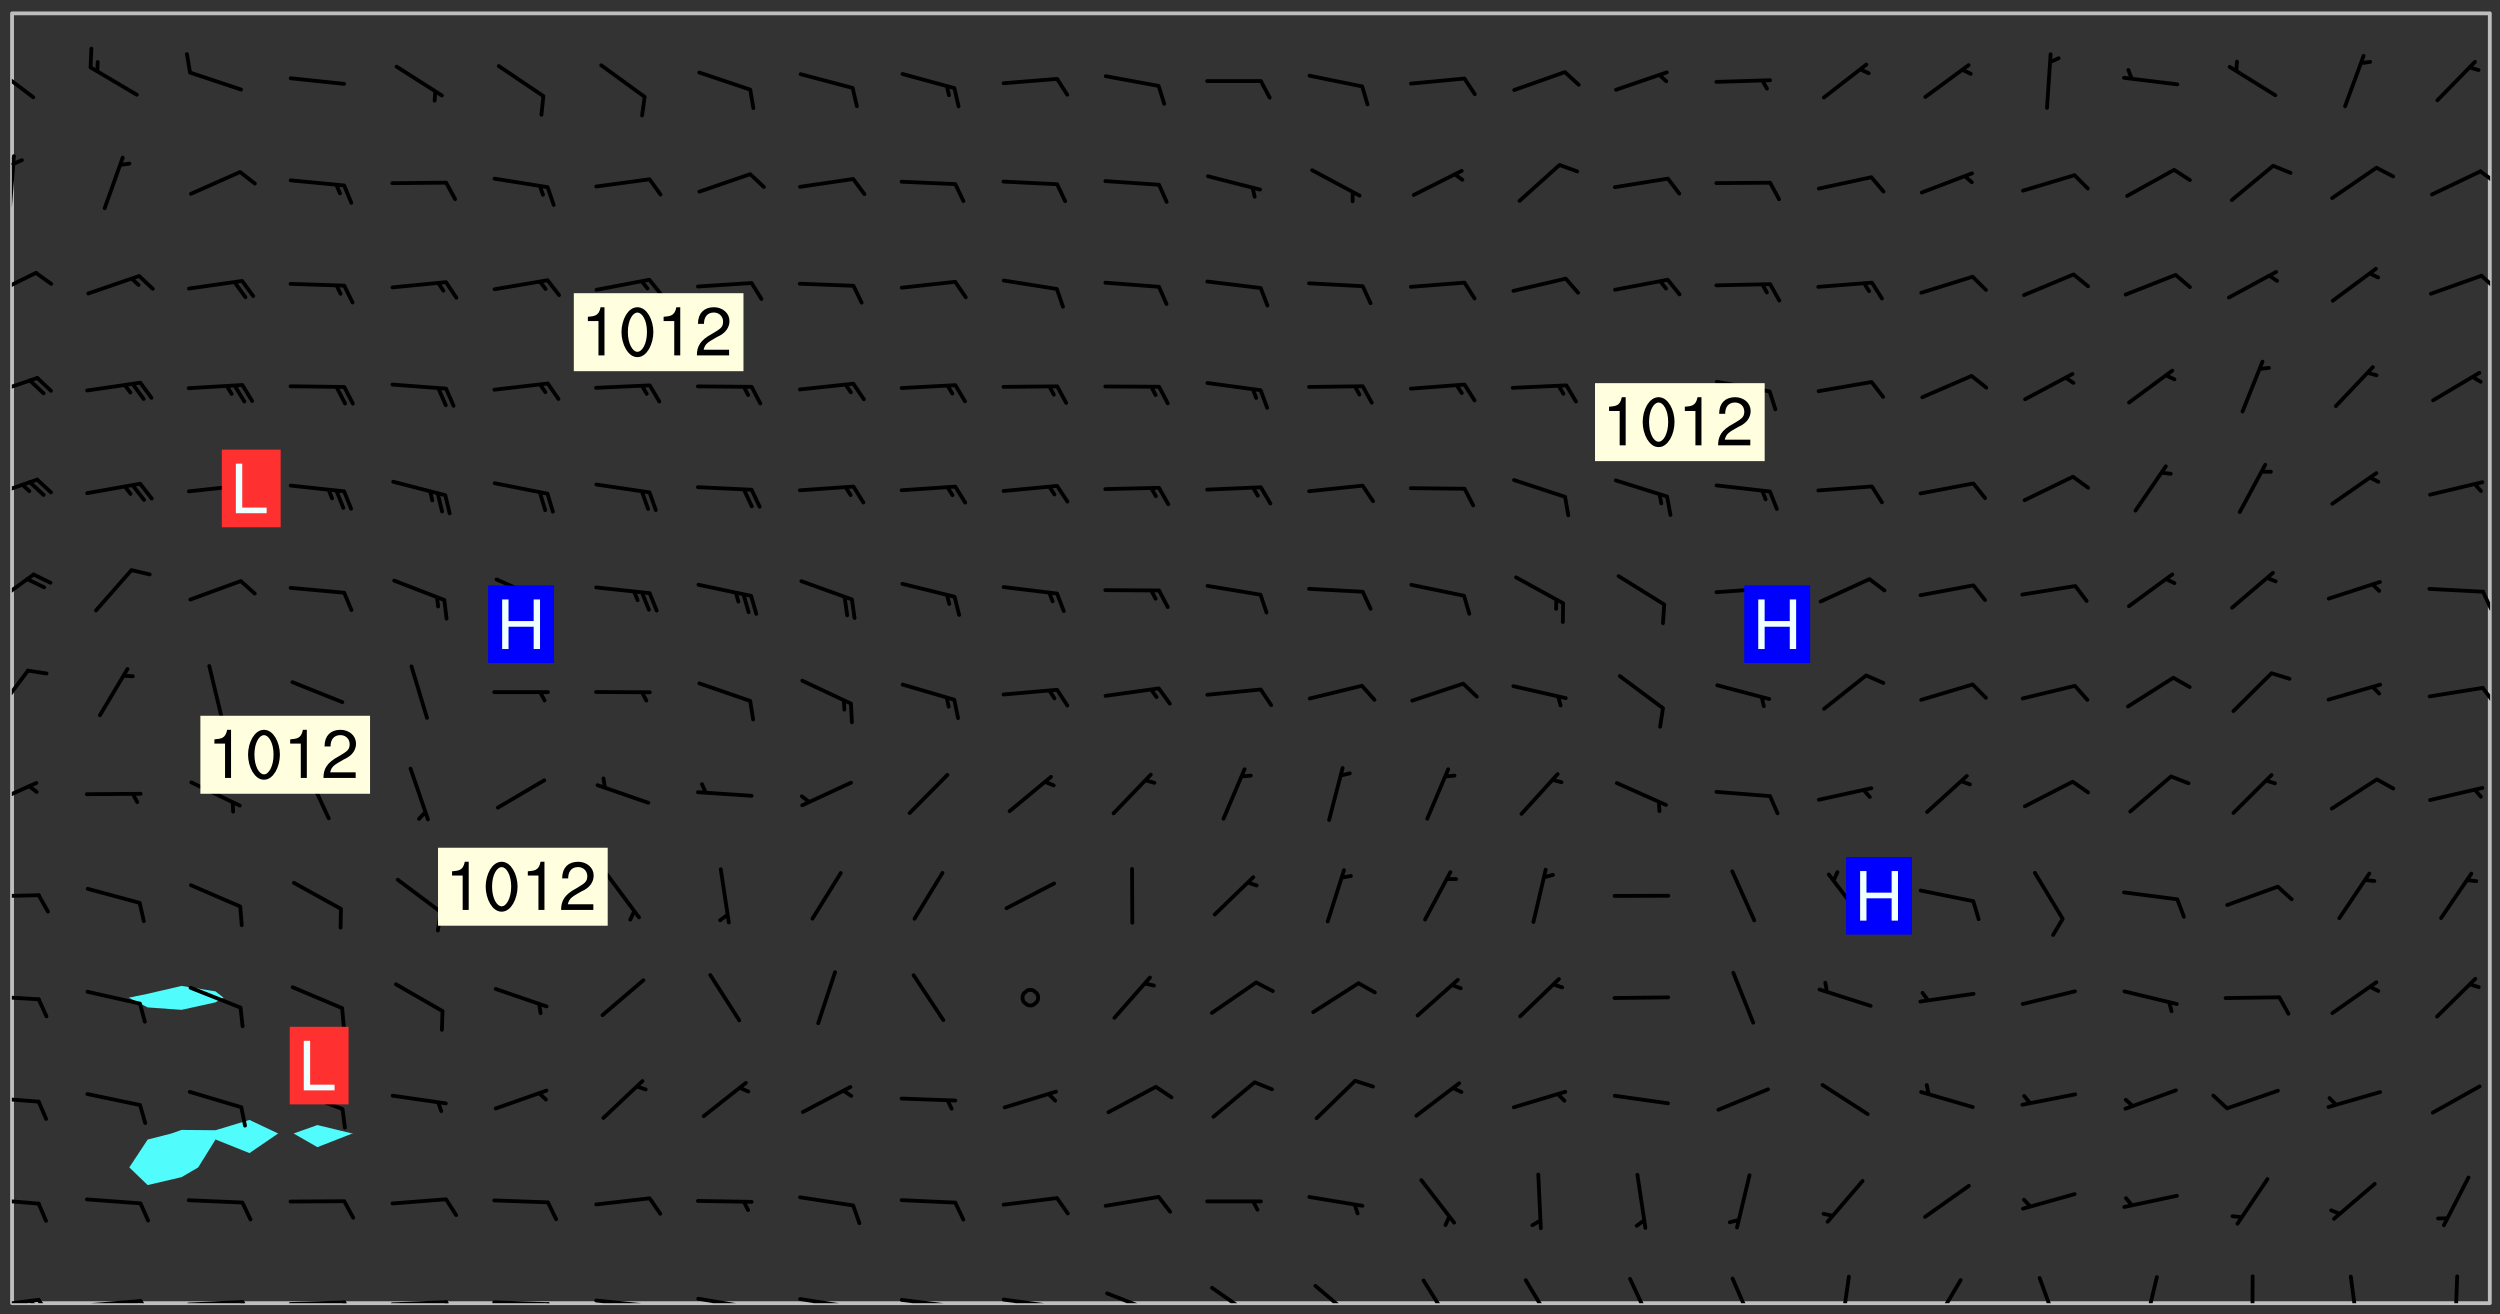 <svg xmlns="http://www.w3.org/2000/svg" role="img" xmlns:xlink="http://www.w3.org/1999/xlink" viewBox="142.45 309.95 326.84 171.84"><rect x="142.45" y="309.95" width="326.84" height="171.84" fill="#333333" stroke="none"/><defs><clipPath id="clip2"><path d="M 144 311.672 L 145 311.672 L 145 480.328 L 144 480.328 Z M 144 311.672"/></clipPath><clipPath id="clip3"><path d="M 144 311.672 L 468 311.672 L 468 480.328 L 144 480.328 Z M 144 311.672"/></clipPath><clipPath id="clip4"><path d="M 467 311.672 L 468 311.672 L 468 480.328 L 467 480.328 Z M 467 311.672"/></clipPath><clipPath id="clip5"><path d="M 144 479 L 148 479 L 148 480.328 L 144 480.328 Z M 144 479"/></clipPath><clipPath id="clip6"><path d="M 147 479 L 150 479 L 150 480.328 L 147 480.328 Z M 147 479"/></clipPath><clipPath id="clip7"><path d="M 146 479 L 148 479 L 148 480.328 L 146 480.328 Z M 146 479"/></clipPath><clipPath id="clip8"><path d="M 153 479 L 162 479 L 162 480.328 L 153 480.328 Z M 153 479"/></clipPath><clipPath id="clip9"><path d="M 160 479 L 163 479 L 163 480.328 L 160 480.328 Z M 160 479"/></clipPath><clipPath id="clip10"><path d="M 166 479 L 175 479 L 175 480.328 L 166 480.328 Z M 166 479"/></clipPath><clipPath id="clip11"><path d="M 173 479 L 176 479 L 176 480.328 L 173 480.328 Z M 173 479"/></clipPath><clipPath id="clip12"><path d="M 180 479 L 188 479 L 188 480.328 L 180 480.328 Z M 180 479"/></clipPath><clipPath id="clip13"><path d="M 187 479 L 189 479 L 189 480.328 L 187 480.328 Z M 187 479"/></clipPath><clipPath id="clip14"><path d="M 193 479 L 202 479 L 202 480.328 L 193 480.328 Z M 193 479"/></clipPath><clipPath id="clip15"><path d="M 200 479 L 203 479 L 203 480.328 L 200 480.328 Z M 200 479"/></clipPath><clipPath id="clip16"><path d="M 206 479 L 215 479 L 215 480.328 L 206 480.328 Z M 206 479"/></clipPath><clipPath id="clip17"><path d="M 213 480 L 216 480 L 216 480.328 L 213 480.328 Z M 213 480"/></clipPath><clipPath id="clip18"><path d="M 220 479 L 228 479 L 228 480.328 L 220 480.328 Z M 220 479"/></clipPath><clipPath id="clip19"><path d="M 227 480 L 229 480 L 229 480.328 L 227 480.328 Z M 227 480"/></clipPath><clipPath id="clip20"><path d="M 233 479 L 241 479 L 241 480.328 L 233 480.328 Z M 233 479"/></clipPath><clipPath id="clip21"><path d="M 240 480 L 242 480 L 242 480.328 L 240 480.328 Z M 240 480"/></clipPath><clipPath id="clip22"><path d="M 246 479 L 255 479 L 255 480.328 L 246 480.328 Z M 246 479"/></clipPath><clipPath id="clip23"><path d="M 253 480 L 256 480 L 256 480.328 L 253 480.328 Z M 253 480"/></clipPath><clipPath id="clip24"><path d="M 260 479 L 268 479 L 268 480.328 L 260 480.328 Z M 260 479"/></clipPath><clipPath id="clip25"><path d="M 267 480 L 269 480 L 269 480.328 L 267 480.328 Z M 267 480"/></clipPath><clipPath id="clip26"><path d="M 273 479 L 281 479 L 281 480.328 L 273 480.328 Z M 273 479"/></clipPath><clipPath id="clip27"><path d="M 280 480 L 282 480 L 282 480.328 L 280 480.328 Z M 280 480"/></clipPath><clipPath id="clip28"><path d="M 286 478 L 294 478 L 294 480.328 L 286 480.328 Z M 286 478"/></clipPath><clipPath id="clip29"><path d="M 292 480 L 294 480 L 294 480.328 L 292 480.328 Z M 292 480"/></clipPath><clipPath id="clip30"><path d="M 300 478 L 307 478 L 307 480.328 L 300 480.328 Z M 300 478"/></clipPath><clipPath id="clip31"><path d="M 314 477 L 321 477 L 321 480.328 L 314 480.328 Z M 314 477"/></clipPath><clipPath id="clip32"><path d="M 328 477 L 333 477 L 333 480.328 L 328 480.328 Z M 328 477"/></clipPath><clipPath id="clip33"><path d="M 341 477 L 346 477 L 346 480.328 L 341 480.328 Z M 341 477"/></clipPath><clipPath id="clip34"><path d="M 355 476 L 359 476 L 359 480.328 L 355 480.328 Z M 355 476"/></clipPath><clipPath id="clip35"><path d="M 368 476 L 373 476 L 373 480.328 L 368 480.328 Z M 368 476"/></clipPath><clipPath id="clip36"><path d="M 382 476 L 385 476 L 385 480.328 L 382 480.328 Z M 382 476"/></clipPath><clipPath id="clip37"><path d="M 394 477 L 400 477 L 400 480.328 L 394 480.328 Z M 394 477"/></clipPath><clipPath id="clip38"><path d="M 408 476 L 412 476 L 412 480.328 L 408 480.328 Z M 408 476"/></clipPath><clipPath id="clip39"><path d="M 422 476 L 425 476 L 425 480.328 L 422 480.328 Z M 422 476"/></clipPath><clipPath id="clip40"><path d="M 436 476 L 438 476 L 438 480.328 L 436 480.328 Z M 436 476"/></clipPath><clipPath id="clip41"><path d="M 449 476 L 451 476 L 451 480.328 L 449 480.328 Z M 449 476"/></clipPath><clipPath id="clip42"><path d="M 463 476 L 464 476 L 464 480.328 L 463 480.328 Z M 463 476"/></clipPath><clipPath id="clip43"><path d="M 144 466 L 148 466 L 148 468 L 144 468 Z M 144 466"/></clipPath><clipPath id="clip44"><path d="M 144 453 L 148 453 L 148 455 L 144 455 Z M 144 453"/></clipPath><clipPath id="clip45"><path d="M 144 439 L 148 439 L 148 441 L 144 441 Z M 144 439"/></clipPath><clipPath id="clip46"><path d="M 144 426 L 148 426 L 148 428 L 144 428 Z M 144 426"/></clipPath><clipPath id="clip47"><path d="M 144 412 L 148 412 L 148 416 L 144 416 Z M 144 412"/></clipPath><clipPath id="clip48"><path d="M 144 397 L 147 397 L 147 404 L 144 404 Z M 144 397"/></clipPath><clipPath id="clip49"><path d="M 466 399 L 468 399 L 468 403 L 466 403 Z M 466 399"/></clipPath><clipPath id="clip50"><path d="M 144 384 L 148 384 L 148 390 L 144 390 Z M 144 384"/></clipPath><clipPath id="clip51"><path d="M 466 387 L 468 387 L 468 390 L 466 390 Z M 466 387"/></clipPath><clipPath id="clip52"><path d="M 144 372 L 148 372 L 148 376 L 144 376 Z M 144 372"/></clipPath><clipPath id="clip53"><path d="M 144 359 L 148 359 L 148 362 L 144 362 Z M 144 359"/></clipPath><clipPath id="clip54"><path d="M 144 345 L 148 345 L 148 349 L 144 349 Z M 144 345"/></clipPath><clipPath id="clip55"><path d="M 466 345 L 468 345 L 468 348 L 466 348 Z M 466 345"/></clipPath><clipPath id="clip56"><path d="M 144 330 L 145 330 L 145 338 L 144 338 Z M 144 330"/></clipPath><clipPath id="clip57"><path d="M 144 330 L 146 330 L 146 332 L 144 332 Z M 144 330"/></clipPath><clipPath id="clip58"><path d="M 466 332 L 468 332 L 468 335 L 466 335 Z M 466 332"/></clipPath><clipPath id="clip59"><path d="M 144 318 L 148 318 L 148 323 L 144 323 Z M 144 318"/></clipPath><g id="surface578" clip-path="url(#clip1)"><path fill="#fff" fill-opacity="0" fill-rule="evenodd" d="M 0 0 L 1000 0 L 1000 1000 L 0 1000 Z M 0 0"/><path fill="#d3d3d3" fill-opacity="0" fill-rule="evenodd" d="M162.152 355.867L161.918 356.16 161.977 356.395 162.094 356.566 162.27 356.801 162.562 357.148 162.676 357.207 162.793 357.035 162.852 356.801 163.027 356.625 163.492 356.449 164.191 356.449 164.426 356.742 164.715 357.559 164.773 357.734 164.949 357.965 165.301 358.199 166 358.898 166.172 359.074 166.406 359.422 166.641 359.832 166.93 360.414 167.34 360.879 167.57 361.113 167.805 361.289 167.922 361.52 168.098 361.812 168.27 362.977 168.27 363.211 168.328 363.5 168.387 363.617 168.504 363.734 168.852 364.145 168.969 364.316 169.145 364.492 169.32 364.727 169.438 364.898 169.609 365.25 169.668 365.484 169.902 365.891 170.137 365.832 169.961 366.008 169.902 366.938 169.32 366.938 169.086 366.824 168.738 366.938 168.621 367.055 168.562 367.348 168.504 367.523 168.387 367.695 167.922 367.988 167.863 368.223 167.805 368.336 167.805 368.98 167.863 369.152 167.863 369.562 167.922 369.621 167.922 370.027 167.98 370.434 168.098 370.609 168.156 370.668 168.387 371.309 168.328 371.602 168.328 372.301 168.27 372.883 168.27 373.117 168.211 373.348 168.156 373.699 168.156 375.621 168.211 375.738 168.637 375.738 168.27 375.855 168.246 376.207 169.137 377.375 170.879 377.914 172.219 378.273 172.219 378.812 172.309 379.621 172.844 380.336 174.363 380.605 175.254 380.52 175.344 381.684 175.879 381.863 177.039 381.684 179.094 380.699 180.254 380.336 182.133 380.16 183.828 379.98 183.648 380.699 182.133 380.785 180.883 380.875 180.078 381.145 179.004 381.953 179.273 382.672 179.809 383.57 179.629 384.195 179.363 385.004 179.629 386.082 180.254 386.98 181.059 387.16 182.309 386.98 182.043 387.703 182.141 388.207 182.195 388.5 182.195 388.672 182.254 388.965 182.254 389.371 182.43 389.488 182.781 389.605 183.188 389.605 183.48 389.43 183.594 389.312 183.652 389.195 183.77 388.965 183.828 388.789 184.18 388.324 184.41 388.148 184.586 388.09 184.762 388.148 184.82 388.324 184.938 389.312 184.992 389.781 185.051 389.953 185.168 390.188 185.344 390.246 186.16 390.305 186.449 390.305 186.566 390.539 186.625 390.945 186.684 391.297 186.684 392.402 186.801 392.695 186.918 393.043 187.207 393.742 187.383 394.094 187.965 394.848 188.316 395.023 188.488 395.082 188.957 395.316 189.598 395.781 189.945 396.016 190.238 396.191 190.531 396.246 190.762 396.309 191.578 396.656 191.871 396.832 191.984 397.004 192.336 397.355 192.453 397.531 192.977 398.172 192.977 398.461 193.035 398.812 193.035 399.16 193.094 399.512 193.152 399.801 193.27 399.859 193.441 399.918 193.617 399.918 194.199 400.152 194.375 400.27 194.551 400.559 194.727 400.793 194.84 401.027 195.133 401.258 195.25 401.375 195.25 401.785 195.309 401.84 195.598 402.074 195.832 402.191 195.891 402.309 196.008 402.48 196.066 402.598 196.297 402.832 196.355 403.008 196.59 403.066 196.707 403.125 196.59 403.238 196.531 403.355 196.531 403.473 196.414 403.766 196.297 404.055 196.297 404.637 196.473 404.754 196.59 404.812 196.648 404.93 196.766 405.047 196.879 405.105 197.055 405.453 197.113 405.805 197.172 406.211 197.172 406.387 197.113 406.562 196.996 407.262 196.996 407.434 197.113 407.609 197.406 407.902 197.812 407.902 197.988 408.02 198.105 408.191 198.223 408.484 198.223 408.719 197.695 408.719 197.465 408.484 197.23 408.484 197.055 408.543 196.996 409.242 197.055 409.59 197.172 409.766 197.348 410.176 197.465 410.406 197.754 410.875 197.93 410.93 198.453 410.93 198.688 410.988 199.445 411.629 199.504 411.922 199.504 412.156 199.562 412.215 199.793 412.562 199.793 412.914 199.676 413.086 199.676 413.379 199.969 413.668 200.262 413.844 200.434 413.902 200.727 414.078 201.02 414.195 201.602 414.602 201.891 414.836 202.184 415.012 202.402 415.172 202.418 415.184 202.648 415.359 203.289 415.883 203.465 416.117 203.582 416.293 203.758 416.469 203.871 416.641 203.871 417.281 203.988 417.457 204.457 417.574 205.039 417.691 205.273 417.75 205.504 417.863 205.797 417.98 205.91 418.039 206.496 418.391 206.785 418.562 206.961 418.625 207.137 418.68 207.312 418.738 208.012 419.09 208.301 419.266 208.535 419.32 208.824 419.496 209.059 419.613 209.699 420.02 209.992 420.137 210.164 420.195 210.398 420.254 210.809 420.312 211.039 420.371 211.273 420.488 211.332 420.66 210.922 420.836 211.391 420.895 211.449 421.188 211.562 421.422 211.738 421.477 211.973 421.535 212.148 421.594 212.555 421.711 213.195 421.945 213.312 422.117 213.371 422.352 213.371 422.527 213.312 422.645 213.254 423.051 213.488 423.285 213.605 423.344 213.953 423.461 214.594 423.691 214.77 423.809 215.059 423.926 215.234 424.102 215.469 424.566 216.051 425.672 216.227 425.848 216.574 426.023 216.75 426.141 217.102 426.258 218.148 426.781 218.383 426.84 218.848 426.953 219.141 427.012 219.605 427.188 220.363 427.77 220.598 428.004 220.945 428.469 221.121 428.645 221.41 428.879 222.227 429.578 222.52 429.754 222.809 430.043 223.102 430.219 223.395 430.508 224.09 431.148 224.266 431.324 224.559 431.559 224.848 431.793 225.316 432.082 225.957 432.664 226.305 432.898 226.539 433.191 226.887 433.539 227.238 434.004 228.172 434.996 228.52 435.402 228.637 435.578 228.871 435.637 228.984 435.754 229.629 435.93 229.859 436.043 230.094 436.102 230.387 436.277 230.617 436.395 231.551 437.094 231.957 437.5 232.191 437.676 232.598 437.852 232.832 437.969 233.648 438.316 233.996 438.551 234.23 438.668 234.523 438.957 234.754 439.074 235.512 439.426 235.863 439.598 236.094 439.656 236.387 439.773 236.621 439.832 237.492 440.008 238.309 440.008 238.777 440.238 238.949 440.297 239.824 440.996 240.289 441.113 240.582 441.172 240.758 441.23 240.988 441.289 241.457 441.348 241.805 441.406 242.156 441.465 242.562 441.523 242.855 441.523 243.027 441.582 243.027 441.812 243.203 441.988 243.496 441.988 243.844 442.047 244.195 442.105 244.895 442.223 245.535 442.223 246 441.988 246.293 441.812 246.465 441.695 246.875 441.523 247.164 441.348 248.098 440.883 248.566 440.59 249.09 440.297 249.555 440.125 250.02 439.949 251.07 439.484 251.359 439.367 251.77 439.25 252.059 439.133 252.586 438.957 254.102 438.258 254.684 437.91 254.973 437.852 255.266 437.793 255.613 437.676 256.488 437.445 256.84 437.328 256.953 437.328 257.188 437.27 258.062 437.035 258.297 436.977 259.109 436.977 259.461 436.918 260.277 436.801 260.449 436.742 260.801 436.688 261.094 436.629 261.324 436.57 262.141 436.395 262.316 436.336 262.664 436.336 262.898 436.277 263.363 436.16 264.121 435.988 264.355 435.93 264.703 435.93 265.113 435.812 265.402 435.754 266.688 435.695 266.977 435.695 267.387 435.637 267.617 435.578 267.793 435.578 268.668 435.461 269.074 435.461 269.484 435.344 269.832 435.344 270.184 435.23 271.055 435.172 272.805 435.172 273.852 435.461 274.262 435.578 274.551 435.695 274.902 435.812 275.191 435.93 276.242 436.102 276.531 436.16 276.824 436.16 277.117 436.219 277.289 436.277 277.699 436.336 277.871 436.395 277.988 436.453 278.105 436.453 278.223 436.512 278.574 436.57 278.688 436.57 279.098 436.637 281.02 437.031 282.945 437.426 284.465 437.875 286.16 438.594 288.305 439.398 289.91 438.68 291.34 437.875 292.5 436.797 293.75 436.348 296.785 435.629 298.66 435.27 300.805 433.922 303.039 432.668 305.539 431.41 307.234 430.961 309.02 430.781 310.18 430.512 310.805 431.051 312.145 430.781 312.859 429.793 313.844 428.449 314.289 428.27 315.094 427.91 316.969 427.371 318.754 426.922 320.004 426.652 321.164 426.562 322.863 426.473 324.824 426.203 326.074 426.113 326.613 426.113 327.238 426.023 328.129 426.023 330.273 425.844 332.684 425.664 335.273 425.574 336.969 425.754 338.578 425.844 340.008 426.203 341.168 426.922 343.043 427.91 344.203 429.438 344.469 430.152 345.098 430.242 345.453 431.141 345.988 431.68 346.523 433.207 347.598 433.566 348.133 433.566 347.328 434.102 347.418 435.809 348.133 438.504 349.023 439.309 349.918 440.297 350.633 441.555 352.418 442.094 353.938 441.914 354.293 443.258 355.902 442.453 356.883 441.914 357.152 442.184 357.469 441.969 357.688 441.824 358.488 442.273 358.938 441.914 359.293 441.914 359.828 441.645 360.367 440.926 360.902 440.656 361.527 439.668 362.688 440.117 363.527 440.488 364.922 441.105 366.617 440.926 368.223 440.926 370.008 441.016 370.188 439.309 370.723 437.965 371.527 438.234 372.02 439.082 372.422 439.488 372.332 440.027 372.332 440.387 373.047 440.836 373.758 440.566 375.188 440.566 375.547 441.555 375.992 442.812 376.707 444.156 377.957 444.785 379.652 445.414 380.367 445.234 380.547 444.695 381.527 444.605 381.977 444.965 382.062 446.223 381.797 446.852 381.262 447.031 381.262 447.57 381.977 448.555 382.242 449.094 383.227 450.082 384.027 451.16 383.762 451.52 383.672 452.418 383.047 454.75 382.691 456.816 382.602 458.609 382.422 459.328 382.332 459.867 382.332 461.305 381.352 463.188 380.992 464.895 380.457 465.793 379.652 466.961 379.387 467.5 381.441 468.754 381.527 469.113 381.172 469.652 381.082 469.473 381.082 470.281 381.172 471.719 380.727 472.434 379.652 472.527 379.387 473.242 379.922 474.141 380.727 474.859 381.887 475.668 383.227 475.938 383.672 476.297 383.316 476.746 381.527 476.656 380.277 476.207 379.562 475.488 378.938 475.398 378.762 478.988 378.574 480.297 467.934 480.297 467.934 311.703 412.664 311.703 412.664 360.785 413.426 360.91 416.715 361.453 418.738 364.289 418.738 367.043 421.09 367.375 423.438 367.707 427.488 367.707 426.109 371.867 424.086 372.574 422.062 373.277 421.52 373.621 418.926 375.238 418.738 375.355 416.715 373.277 415.984 370.535 413.312 368.457 411.938 364.957 411.871 364.875 409.914 362.203 412.664 360.785 412.664 311.703 294.422 311.703 294.422 403.117 294.539 403.148 294.672 403.16 294.746 403.234 294.852 403.281 294.941 403.34 295.027 403.398 295.117 403.457 295.414 403.754 295.473 403.844 295.504 403.961 295.531 404.078 295.547 404.215 295.516 404.332 295.457 404.422 295.398 404.508 295.355 404.613 295.309 404.715 295.281 404.836 295.281 404.98 295.457 405.25 295.605 405.398 295.68 405.484 295.754 405.559 295.797 405.664 295.859 405.754 295.918 405.84 295.961 405.945 296.02 406.035 296.066 406.137 296.109 406.242 296.168 406.328 296.285 406.508 296.359 406.582 296.422 406.668 296.48 406.758 296.523 406.863 296.582 406.953 296.641 407.039 296.703 407.129 296.762 407.219 296.805 407.32 296.922 407.5 296.996 407.574 297.055 407.66 297.129 407.734 297.219 407.793 297.324 407.84 297.473 407.84 297.605 407.824 297.738 407.84 297.84 407.793 297.914 407.719 297.961 407.617 297.945 407.484 297.945 407.336 297.898 407.23 297.871 407.113 297.824 407.012 297.797 406.891 297.754 406.789 297.691 406.699 297.648 406.598 297.605 406.492 297.574 406.375 297.559 406.242 297.547 406.105 297.633 406.047 297.691 405.961 297.812 405.93 297.855 406.035 297.871 406.168 297.871 406.285 297.93 406.387 297.988 406.477 298.078 406.535 298.227 406.684 298.285 406.773 298.328 406.879 298.316 406.98 298.402 407.039 298.508 407.086 298.594 407.145 298.684 407.203 298.758 407.277 298.641 407.305 298.535 407.352 298.449 407.41 298.375 407.484 298.316 407.574 298.254 407.66 298.227 407.781 298.18 407.883 298.137 407.988 298.105 408.105 298.094 408.238 298.078 408.371 298.078 408.52 298.105 408.637 298.152 408.742 298.195 408.844 298.254 408.934 298.328 409.008 298.418 409.066 298.492 409.141 298.582 409.199 298.641 409.289 298.684 409.395 298.73 409.496 298.848 409.527 298.98 409.543 299.129 409.543 299.246 409.512 299.352 409.555 299.395 409.66 299.441 409.762 299.469 409.883 299.5 410 299.527 410.117 299.559 410.238 299.586 410.355 299.691 410.398 299.793 410.445 299.926 410.43 300.074 410.578 300.137 410.664 300.211 410.738 300.281 410.812 300.371 410.875 300.477 410.918 300.578 410.961 300.695 410.992 300.832 411.008 300.949 410.977 301.023 410.902 301.051 410.785 301.039 410.652 301.008 410.531 300.98 410.414 301.023 410.309 301.141 410.309 301.23 410.371 301.348 410.398 301.496 410.398 301.629 410.414 301.777 410.414 301.91 410.43 302.043 410.414 302.191 410.414 302.324 410.398 302.457 410.387 302.594 410.398 302.711 410.371 302.844 410.355 303.035 410.297 302.977 410.473 302.961 410.605 302.934 410.727 302.918 410.859 302.859 410.945 302.727 410.961 302.621 411.008 302.516 411.051 302.398 411.082 302.281 411.109 302.016 411.141 301.867 411.141 301.734 411.156 301.66 411.23 301.719 411.316 301.867 411.465 301.984 411.645 302.059 411.715 302.148 411.777 302.238 411.836 302.324 411.895 302.414 411.953 302.516 411.996 302.621 412.059 302.727 412.102 302.812 412.16 302.918 412.207 303.02 412.25 303.199 412.367 303.258 412.457 303.215 412.559 303.168 412.664 303.184 412.797 303.406 413.02 303.465 413.109 303.508 413.211 303.539 413.332 303.582 413.434 303.598 413.566 303.629 413.684 303.641 413.82 303.672 413.938 303.82 414.086 303.922 414.129 304.027 414.172 304.145 414.203 304.277 414.219 304.414 414.234 304.531 414.234 304.648 414.203 304.738 414.145 304.781 414.039 304.828 413.938 304.871 413.832 304.902 413.715 304.914 413.582 304.914 413.434 304.902 413.301 304.887 413.168 304.855 413.051 304.812 412.945 304.766 412.84 304.723 412.738 304.68 412.633 304.664 412.5 304.68 412.367 304.707 412.25 304.738 412.133 304.766 412.012 304.812 411.91 304.902 411.852 304.988 411.789 305.062 411.715 305.152 411.656 305.375 411.434 305.434 411.348 305.508 411.273 305.625 411.094 305.684 411.008 305.684 410.859 305.609 410.785 305.508 410.738 305.402 410.695 305.301 410.652 305.242 410.562 305.195 410.457 305.168 410.34 305.258 410.281 305.375 410.25 305.477 410.207 305.656 410.09 305.805 409.941 305.816 409.809 305.805 409.703 305.715 409.645 305.582 409.66 305.434 409.66 305.301 409.676 305.168 409.66 305.047 409.629 304.961 409.57 304.887 409.496 304.828 409.406 304.766 409.32 304.648 409.141 304.59 409.055 304.621 408.934 304.707 408.875 304.828 408.844 304.887 408.758 304.887 408.637 304.855 408.52 304.797 408.43 304.738 408.344 304.691 408.238 304.664 408.121 304.648 407.988 304.707 407.898 304.781 407.824 304.871 407.766 304.988 407.586 305.062 407.512 305.121 407.426 305.27 407.277 305.391 407.246 305.523 407.23 305.656 407.246 305.73 407.32 305.773 407.426 305.789 407.559 305.758 407.676 305.641 407.707 305.508 407.719 305.359 407.867 305.316 407.973 305.27 408.074 305.242 408.195 305.211 408.312 305.211 408.461 305.242 408.578 305.285 408.684 305.344 408.773 305.418 408.844 305.492 408.918 305.609 408.949 305.73 408.977 305.848 408.949 305.98 408.934 306.098 408.934 306.188 408.992 306.262 409.066 306.309 409.172 306.367 409.258 306.469 409.305 306.602 409.32 306.707 409.363 306.793 409.422 306.781 409.527 306.707 409.602 306.527 409.719 306.469 409.809 306.379 409.867 306.309 409.941 306.234 410.016 306.172 410.105 306.145 410.223 306.129 410.355 306.145 410.488 306.129 410.621 306.129 410.77 306.145 410.902 306.172 411.02 306.203 411.141 306.277 411.215 306.367 411.273 306.453 411.332 306.543 411.391 306.66 411.422 306.66 411.508 306.559 411.555 306.469 411.613 306.203 411.645 306.086 411.672 305.938 411.672 305.832 411.715 305.73 411.762 305.672 411.852 305.609 412.086 305.598 412.219 305.566 412.34 305.551 412.473 305.551 412.766 305.539 412.898 305.551 413.035 305.566 413.168 305.699 413.184 305.832 413.195 305.953 413.227 306.039 413.285 306.113 413.359 306.16 413.465 306.203 413.566 306.219 413.699 306.219 414.145 306.203 414.277 306.203 414.723 306.234 414.988 306.262 415.105 306.277 415.238 306.309 415.355 306.395 415.566 306.426 415.832 306.426 415.98 306.395 416.098 306.367 416.215 306.336 416.336 306.309 416.453 306.277 416.57 306.246 416.691 306.234 416.824 306.219 416.957 306.309 417.016 306.426 416.984 306.527 417 306.574 417.105 306.543 417.371 306.543 417.812 306.5 417.918 306.453 418.023 306.41 418.125 306.367 418.23 306.309 418.316 306.277 418.438 306.234 418.555 306.203 418.672 306.188 418.805 306.203 418.938 306.262 419.027 306.367 419.074 306.453 419.133 306.512 419.219 306.5 419.355 306.469 419.473 306.426 419.574 306.426 420.02 306.41 420.152 306.41 420.301 306.379 420.418 306.336 420.523 306.309 420.641 306.262 420.746 306.219 420.848 306.188 420.969 306.16 421.086 306.129 421.219 306.098 421.336 306.07 421.453 306.027 421.559 305.996 421.676 305.965 421.797 305.953 421.93 305.938 422.062 305.938 422.359 305.965 422.477 305.965 422.625 306.012 423.023 306.039 423.141 306.098 423.23 306.219 423.262 306.367 423.262 306.5 423.246 306.559 423.336 306.559 423.453 306.5 423.543 306.41 423.602 306.309 423.645 306.203 423.691 306.113 423.75 306.027 423.809 305.891 423.824 305.773 423.793 305.641 423.777 305.539 423.824 305.477 423.91 305.465 424.047 305.449 424.18 305.418 424.297 305.391 424.414 305.375 424.547 305.344 424.668 305.344 424.965 305.359 425.098 305.391 425.215 305.391 425.363 305.402 425.496 305.402 425.645 305.375 425.762 305.328 425.863 305.301 425.984 305.27 426.102 305.211 426.191 305.137 426.266 305.035 426.309 304.93 426.355 304.812 426.383 304.691 426.414 304.59 426.367 304.648 426.281 304.754 426.234 304.781 426.117 304.812 426 304.84 425.879 304.871 425.762 304.871 425.613 304.887 425.48 304.855 425.363 304.812 425.258 304.707 425.273 304.633 425.348 304.531 425.391 304.441 425.453 304.367 425.527 304.324 425.629 304.309 425.762 304.277 425.879 304.25 426 304.219 426.117 304.191 426.234 304.16 426.355 304.133 426.473 304.102 426.59 304.059 426.695 303.969 426.754 303.879 426.754 303.762 426.723 303.73 426.637 303.746 426.5 303.715 426.383 303.715 426.234 303.703 426.102 303.703 425.953 303.641 425.719 303.613 425.598 303.57 425.496 303.523 425.391 303.465 425.305 303.406 425.215 303.363 425.109 303.301 425.023 303.152 424.875 303.082 424.801 302.977 424.754 302.871 424.711 302.77 424.668 302.473 424.371 302.383 424.297 302.297 424.238 302.191 424.195 302.102 424.133 302.016 424.074 301.91 424.031 301.82 423.973 301.734 423.91 301.66 423.84 301.555 423.793 301.469 423.734 301.363 423.691 301.273 423.629 301.172 423.586 301.066 423.543 300.98 423.484 300.875 423.438 300.77 423.395 300.668 423.348 300.578 423.289 300.477 423.246 300.371 423.203 300.281 423.141 300.164 423.113 300.031 423.098 299.898 423.113 299.75 423.113 299.617 423.129 299.5 423.098 299.41 423.039 299.336 422.965 299.246 422.906 299.145 422.859 298.996 422.859 298.875 422.832 298.773 422.789 298.699 422.715 298.582 422.535 298.492 422.477 298.391 422.434 298.301 422.371 298.195 422.328 298.105 422.27 298.02 422.211 297.914 422.164 297.855 422.078 297.797 421.988 297.754 421.883 297.707 421.781 297.633 421.707 297.547 421.648 297.473 421.574 297.383 421.516 297.16 421.293 297.117 421.188 297.086 420.922 297.191 420.879 297.336 420.879 297.441 420.922 297.516 420.996 297.605 421.055 297.691 421.113 297.797 421.16 297.887 421.219 298.035 421.367 298.105 421.441 298.254 421.59 298.316 421.676 298.391 421.75 298.477 421.809 298.551 421.883 298.641 421.945 298.73 422.004 298.816 422.062 299.086 422.238 299.188 422.285 299.293 422.328 299.395 422.371 299.441 422.297 299.5 422.211 299.574 422.137 299.645 422.062 299.75 422.105 299.824 422.18 299.883 422.27 299.926 422.371 299.973 422.477 300.016 422.582 300.137 422.609 300.254 422.582 300.328 422.492 300.371 422.387 300.43 422.297 300.504 422.223 300.609 422.18 300.727 422.152 300.859 422.164 300.949 422.223 301.098 422.371 301.156 422.461 301.199 422.566 301.246 422.668 301.289 422.773 301.332 422.875 301.438 422.922 301.543 422.965 301.676 422.98 301.762 422.922 301.82 422.832 301.895 422.758 302 422.715 302.117 422.742 302.223 422.789 302.324 422.832 302.43 422.875 302.531 422.922 302.711 423.039 302.711 423.156 302.695 423.289 302.711 423.422 302.727 423.559 302.785 423.645 302.887 423.691 303.008 423.719 303.125 423.75 303.273 423.75 303.391 423.719 303.449 423.629 303.629 423.512 303.688 423.422 303.762 423.348 303.82 423.262 303.938 423.082 304.117 422.965 304.234 422.996 304.324 423.055 304.367 423.129 304.352 423.262 304.352 423.379 304.441 423.438 304.59 423.438 304.723 423.422 304.855 423.41 305.121 423.379 305.227 423.336 305.344 423.305 305.465 423.277 305.539 423.203 305.609 423.129 305.672 423.039 305.656 422.934 305.609 422.832 305.508 422.789 305.402 422.773 305.285 422.801 305.02 422.832 304.871 422.832 304.797 422.758 304.707 422.699 304.59 422.668 304.473 422.641 304.34 422.625 304.191 422.625 304.059 422.641 303.762 422.641 303.656 422.594 303.508 422.445 303.465 422.344 303.406 422.254 303.629 422.031 303.715 421.973 303.82 421.93 303.938 421.898 304.07 421.883 304.203 421.898 304.34 421.914 304.441 421.957 304.574 421.945 304.664 421.883 304.766 421.84 304.828 421.75 304.781 421.648 304.691 421.59 304.574 421.559 304.473 421.516 304.414 421.426 304.352 421.336 304.352 421.219 304.367 421.086 304.473 421.039 304.547 420.969 304.547 420.848 304.457 420.789 304.426 420.672 304.516 420.613 304.59 420.539 304.633 420.434 304.691 420.344 304.738 420.242 304.754 420.109 304.754 419.961 304.707 419.855 304.664 419.754 304.574 419.695 304.441 419.68 304.34 419.637 304.203 419.621 304.086 419.59 303.641 419.59 303.508 419.574 303.375 419.562 303.242 419.547 303.125 419.516 302.977 419.516 302.844 419.5 302.711 419.488 302.445 419.457 302.324 419.414 302.238 419.355 302.164 419.281 302.164 419.133 302.176 419 302.281 418.953 302.383 418.91 302.516 418.895 302.668 418.895 302.801 418.879 303.094 418.879 303.215 418.91 303.316 418.953 303.406 419.012 303.641 419.074 303.762 419.027 303.852 418.969 303.953 418.926 304.086 418.91 304.191 418.953 304.293 419 304.426 419.012 304.547 418.984 304.691 418.984 304.812 418.953 304.93 418.926 305.035 418.879 305.109 418.805 305.195 418.746 305.344 418.598 305.402 418.512 305.449 418.406 305.477 418.289 305.492 418.184 305.391 418.141 305.301 418.082 305.184 418.051 305.078 418.008 304.988 417.945 304.914 417.859 304.84 417.785 304.738 417.742 304.633 417.695 304.531 417.652 304.473 417.562 304.426 417.461 304.34 417.25 304.277 417.164 304.219 417.074 304.145 417 304.059 416.941 303.789 416.941 303.672 416.973 303.582 417.031 303.48 417.074 303.348 417.09 303.242 417.074 303.215 416.957 303.152 416.867 303.035 416.836 302.934 416.793 302.785 416.645 302.754 416.527 302.738 416.422 302.812 416.348 302.992 416.23 303.109 416.203 303.227 416.172 303.363 416.188 303.465 416.23 303.57 416.273 303.672 416.32 303.777 416.363 303.895 416.395 304.027 416.41 304.145 416.438 304.277 416.453 304.383 416.438 304.473 416.379 304.398 416.305 304.293 416.262 304.219 416.188 304.145 416.098 303.996 415.949 303.91 415.891 303.82 415.832 303.746 415.758 303.656 415.699 303.555 415.652 303.434 415.625 303.332 415.578 303.227 415.535 303.109 415.504 303.008 415.461 302.887 415.43 302.738 415.43 302.621 415.461 302.516 415.504 302.43 415.566 302.25 415.684 302.164 415.742 302.074 415.801 301.969 415.848 301.883 415.906 301.777 415.949 301.676 415.992 301.57 416.039 301.496 416.113 301.438 416.203 301.379 416.289 301.332 416.395 301.273 416.48 301.199 416.555 301.066 416.543 300.949 416.512 300.832 416.512 300.758 416.586 300.668 416.645 300.594 416.719 300.504 416.777 300.418 416.836 300.312 416.883 300.211 416.926 300.074 416.941 299.973 416.898 299.824 416.75 299.719 416.703 299.633 416.703 299.527 416.75 299.426 416.793 299.305 416.824 299.188 416.793 299.113 416.719 299.113 416.602 299.145 416.48 299.219 416.41 299.277 416.32 299.352 416.246 299.469 416.215 299.574 416.172 299.867 416.172 300 416.156 300.137 416.141 300.238 416.098 300.328 416.039 300.43 415.992 300.52 415.934 300.652 415.922 300.742 415.98 300.875 415.992 300.965 415.934 301.051 415.875 301.156 415.832 301.246 415.773 301.332 415.711 301.422 415.652 301.57 415.504 301.629 415.418 301.688 415.328 301.793 415.285 301.926 415.27 302.043 415.297 302.164 415.328 302.223 415.27 302.281 415.18 302.312 414.914 302.34 414.797 302.445 414.809 302.578 414.824 302.68 414.781 302.77 414.723 302.828 414.633 302.902 414.559 302.961 414.469 303.008 414.367 303.02 414.234 303.008 414.102 302.961 413.996 302.812 413.848 302.754 413.758 302.695 413.672 302.652 413.566 302.652 413.121 302.668 412.988 302.668 412.84 302.68 412.707 302.621 412.648 302.531 412.707 302.43 412.664 302.25 412.547 302.164 412.488 302.102 412.398 302.043 412.309 301.969 412.234 301.883 412.176 301.762 412.207 301.66 412.219 301.555 412.266 301.469 412.324 301.363 412.367 301.215 412.516 301.125 412.574 301.039 412.633 300.949 412.695 300.844 412.738 300.711 412.754 300.711 412.633 300.816 412.59 300.934 412.559 301.008 412.488 301.051 412.383 301.051 412.234 301.023 412.117 300.875 411.969 300.742 411.953 300.594 411.953 300.477 411.984 300.371 412.027 300.27 412.07 300.18 412.133 300.062 412.16 299.988 412.086 300 411.953 299.957 411.852 299.914 411.746 299.824 411.688 299.707 411.715 299.586 411.746 299.469 411.777 299.367 411.82 299.246 411.852 299.145 411.895 299.039 411.938 298.949 411.996 298.848 412.012 298.848 411.895 298.863 411.762 298.805 411.672 298.73 411.715 298.582 411.863 298.523 411.953 298.449 412.027 298.402 412.133 298.359 412.234 298.285 412.309 298.227 412.398 298.152 412.473 298.094 412.559 298.02 412.633 297.93 412.695 297.855 412.766 297.781 412.84 297.68 412.855 297.547 412.871 297.441 412.828 297.441 412.707 297.59 412.559 297.633 412.457 297.691 412.367 297.738 412.266 297.781 412.16 297.84 412.07 297.871 411.953 297.914 411.852 297.945 411.73 297.973 411.613 298.02 411.508 298.062 411.406 298.105 411.301 298.18 411.23 298.27 411.168 298.359 411.109 298.461 411.066 298.758 411.066 299.023 411.035 299.129 410.992 299.055 410.918 298.938 410.887 298.832 410.844 298.742 410.785 298.641 410.738 298.551 410.68 298.449 410.637 298.344 410.594 298.254 410.531 298.168 410.473 298.062 410.43 297.961 410.387 297.84 410.355 297.723 410.324 297.621 410.281 297.5 410.25 297.398 410.207 297.309 410.148 297.266 410.043 297.25 409.91 297.352 409.867 297.484 409.852 297.621 409.867 297.754 409.852 297.855 409.809 297.914 409.719 297.93 409.613 297.84 409.555 297.766 409.48 297.664 409.438 297.574 409.379 297.426 409.23 297.383 409.125 297.367 408.992 297.367 408.699 297.309 408.609 297.219 408.551 297.145 408.477 297.102 408.371 297.07 408.254 297.012 408.164 296.938 408.09 296.82 408.062 296.746 407.988 296.656 407.93 296.566 407.867 296.48 407.809 296.406 407.734 296.348 407.648 296.301 407.543 296.215 407.484 296.066 407.336 295.871 407.277 295.738 407.293 295.637 407.336 295.562 407.41 295.516 407.512 295.473 407.617 295.414 407.707 295.355 407.793 295.059 408.09 294.969 408.148 294.883 408.148 294.82 408.062 294.777 407.957 294.809 407.84 294.867 407.75 294.895 407.633 294.883 407.5 294.793 407.438 294.688 407.484 294.57 407.512 294.453 407.543 294.184 407.719 294.082 407.766 293.965 407.793 293.859 407.84 293.77 407.898 293.668 407.941 293.609 407.855 293.562 407.75 293.578 407.617 293.625 407.512 293.695 407.438 293.77 407.367 293.828 407.277 293.828 407.129 293.785 407.023 293.547 407.023 293.445 407.07 293.414 407.188 293.387 407.305 293.355 407.426 293.281 407.469 293.148 407.484 293.074 407.438 293.031 407.336 292.988 407.23 292.941 407.129 292.898 407.023 292.777 407.055 292.676 407.098 292.543 407.113 292.426 407.145 292.32 407.188 292.23 407.246 292.129 407.293 292.008 407.32 291.875 407.336 291.773 407.293 291.715 407.203 291.668 407.098 291.625 406.996 291.582 406.891 291.582 406.773 291.641 406.684 291.727 406.625 291.906 406.508 292.008 406.461 292.113 406.418 292.219 406.359 292.32 406.316 292.41 406.254 292.512 406.211 292.617 406.152 292.719 406.105 292.809 406.047 292.914 406.004 293.016 405.961 293.105 405.898 293.207 405.855 293.344 405.84 293.461 405.871 293.562 405.914 293.684 405.945 293.785 405.988 293.891 406.035 293.992 406.078 294.098 406.121 294.199 406.168 294.305 406.211 294.406 406.254 294.512 406.301 294.598 406.359 294.703 406.402 294.82 406.434 294.926 406.477 295.027 406.523 295.117 406.582 295.223 406.625 295.324 406.668 295.43 406.715 295.547 406.742 295.648 406.789 295.77 406.816 295.918 406.816 296.004 406.758 296.02 406.656 296.078 406.566 296.051 406.449 295.977 406.375 295.859 406.195 295.785 406.121 295.695 406.047 295.516 405.93 295.43 405.871 295.324 405.828 295.223 405.781 294.953 405.605 294.895 405.516 294.82 405.441 294.762 405.352 294.719 405.25 294.688 405.133 294.672 404.996 294.672 404.434 294.66 404.301 294.645 404.168 294.613 404.051 294.598 403.918 294.586 403.785 294.555 403.664 294.332 403.441 294.273 403.355 294.258 403.25 294.289 403.133 294.422 403.117 294.422 311.703 172.992 311.703 172.992 313.156 172.934 313.391 172.582 314.441 172.41 314.965 172.293 315.312 172.117 315.723 172 315.895 171.766 316.188 171.535 316.246 171.184 316.246 171.066 316.305 170.836 316.711 170.836 317.004 170.953 317.18 171.184 317.41 171.301 317.645 171.941 318.402 172.234 318.867 172.41 319.102 172.641 319.453 172.875 319.801 173.516 320.617 173.691 321.082 173.863 321.492 173.98 322.188 174.156 322.656 174.273 324.055 174.332 324.52 174.332 325.395 174.449 326.441 174.449 331.223 174.391 331.688 174.039 332.969 173.863 333.492 173.75 333.902 173.398 334.832 172.934 336 172.699 336.582 172.582 336.758 172.41 337.105 172.234 337.512 171.883 338.328 171.824 338.621 171.711 338.914 171.594 339.203 171.535 339.379 171.418 340.254 171.359 340.66 171.301 340.777 171.242 340.953 171.184 341.125 170.953 341.652 170.836 341.824 170.836 342.059 170.719 342.293 170.66 342.465 170.484 343.051 170.484 343.34 170.426 343.516 170.426 343.809 170.367 343.922 170.309 344.449 170.309 344.621 170.254 344.855 170.254 347.477 170.078 348.293 169.961 348.469 169.785 348.703 169.668 348.875 169.555 349.109 168.969 350.043 168.738 350.332 168.445 350.797 168.27 351.031 167.98 351.383 167.629 352.082 167.516 352.312 167.34 352.723 167.164 352.953 166.758 353.48 165.941 354.18 165.648 354.352 165.359 354.586 165.184 354.703 165.008 354.879 164.484 355.285 163.957 355.461 163.785 355.637 163.551 355.691 162.91 355.867 162.152 355.867M174.363 386.891L173.289 387.34 173.648 388.234 174.898 387.52 175.344 386.98 174.363 386.891"/><path fill="#d3d3d3" fill-opacity="0" fill-rule="evenodd" d="M201.508 416.598L200.613 416.598 201.062 417.227 202.043 417.586 202.848 417.496 203.293 416.508 203.117 416.598 202.402 416.242 201.508 416.598M356.129 475.668L356.07 475.145 356.07 474.852 356.184 474.559 356.242 474.328 356.711 473.859 356.824 473.859 356.941 473.746 357.059 473.688 357.234 473.688 357.469 473.629 357.816 473.629 358.051 473.688 358.168 473.746 358.398 473.918 358.457 474.094 358.574 474.676 358.574 474.969 358.457 475.145 358.285 475.434 358.109 475.609 357.582 476.133 357.352 476.367 357.234 476.426 357.059 476.426 356.941 476.367 356.535 476.074 356.359 475.957 356.242 475.898 356.184 475.785 356.129 475.668M362.77 464.711L362.711 464.539 362.711 463.43 362.77 463.258 362.945 463.199 363.117 463.141 363.293 463.141 363.527 463.082 363.645 463.141 363.703 463.84 363.645 464.012 363.527 464.188 363.41 464.246 363.176 464.77 363.062 464.828 362.828 464.828 362.77 464.711M372.383 450.32L372.266 450.145 372.266 449.445 372.559 448.57 372.676 448.398 372.852 448.047 372.965 447.816 373.082 447.523 373.434 446.766 373.551 446.535 373.723 446.301 373.898 446.301 374.016 446.242 374.656 446.242 374.773 446.301 375.008 446.535 375.18 446.648 375.531 446.941 375.648 447.059 375.762 447.234 375.762 447.348 375.879 447.406 375.996 447.523 375.996 448.223 375.938 448.398 375.938 448.629 375.879 448.805 375.531 449.855 375.414 450.086 375.297 450.32 375.18 450.379 374.949 450.613 374.309 450.902 373.434 450.902 373.023 450.785 372.383 450.32"/><path fill="none" stroke="#bebebe" stroke-linecap="round" stroke-linejoin="round" stroke-miterlimit="10" stroke-width=".5" d="M 431.957 354.305 L 108.027 354.305 L 108.027 185.68 L 431.957 185.68 L 431.957 354.305" transform="matrix(1 0 0 -1 36 666)"/><g clip-path="url(#clip2)"><path fill="#fff" fill-opacity="0" fill-rule="evenodd" d="M 144 475.891 L 144 480.328 L 144.004 480.328 L 144 480.328 L 144 311.672 L 144.004 311.672 L 144 311.672 L 144 475.891"/></g><g clip-path="url(#clip3)"><path fill="#fff" fill-opacity="0" fill-rule="evenodd" d="M 144.004 480.328 L 144.004 311.672 L 166.191 311.672 L 166.191 438.844 L 161.754 439.875 L 159.281 440.383 L 161.754 441.656 L 166.191 441.973 L 170.629 440.992 L 171.668 440.383 L 170.629 439.562 L 166.191 438.844 L 166.191 311.672 L 175.066 311.672 L 175.066 456.367 L 170.629 457.711 L 166.191 457.672 L 164.859 458.137 L 161.754 458.934 L 159.355 462.574 L 161.754 464.879 L 166.191 463.844 L 168.363 462.574 L 170.629 458.922 L 175.066 460.703 L 178.812 458.137 L 175.066 456.367 L 175.066 311.672 L 183.945 311.672 L 183.945 457.035 L 180.836 458.137 L 183.945 459.926 L 188.383 458.191 L 188.66 458.137 L 188.383 458.109 L 183.945 457.035 L 183.945 311.672 L 467.996 311.672 L 467.996 480.328 L 144.004 480.328"/></g><path fill="#50fcfc" fill-rule="evenodd" d="M161.754 441.656L159.281 440.383 161.754 439.875 166.191 438.844 170.629 439.562 171.668 440.383 170.629 440.992 166.191 441.973 161.754 441.656M161.754 464.879L159.355 462.574 161.754 458.934 164.859 458.137 166.191 457.672 170.629 457.711 175.066 456.367 178.812 458.137 175.066 460.703 170.629 458.922 168.363 462.574 166.191 463.844 161.754 464.879M183.945 459.926L180.836 458.137 183.945 457.035 188.383 458.109 188.66 458.137 188.383 458.191 183.945 459.926"/><g clip-path="url(#clip4)"><path fill="#fff" fill-opacity="0" fill-rule="evenodd" d="M 467.996 480.328 L 468 480.328 L 468 311.672 L 467.996 311.672 L 468 311.672 L 468 480.328 L 467.996 480.328"/></g><g clip-path="url(#clip5)"><path fill="none" stroke="#000" stroke-linecap="round" stroke-linejoin="round" stroke-miterlimit="10" stroke-width=".5" d="M 111.484 186.113 L 104.516 185.23" transform="matrix(1 0 0 -1 36 666)"/></g><g clip-path="url(#clip6)"><path fill="none" stroke="#000" stroke-linecap="round" stroke-linejoin="round" stroke-miterlimit="10" stroke-width=".5" d="M 111.484 186.113 L 112.898 184.105" transform="matrix(1 0 0 -1 36 666)"/></g><g clip-path="url(#clip7)"><path fill="none" stroke="#000" stroke-linecap="round" stroke-linejoin="round" stroke-miterlimit="10" stroke-width=".5" d="M 110.473 185.984 L 111.18 184.98" transform="matrix(1 0 0 -1 36 666)"/></g><g clip-path="url(#clip8)"><path fill="none" stroke="#000" stroke-linecap="round" stroke-linejoin="round" stroke-miterlimit="10" stroke-width=".5" d="M 124.816 185.961 L 117.812 185.383" transform="matrix(1 0 0 -1 36 666)"/></g><g clip-path="url(#clip9)"><path fill="none" stroke="#000" stroke-linecap="round" stroke-linejoin="round" stroke-miterlimit="10" stroke-width=".5" d="M 124.816 185.961 L 126.145 183.895" transform="matrix(1 0 0 -1 36 666)"/></g><g clip-path="url(#clip10)"><path fill="none" stroke="#000" stroke-linecap="round" stroke-linejoin="round" stroke-miterlimit="10" stroke-width=".5" d="M 138.141 185.832 L 131.121 185.508" transform="matrix(1 0 0 -1 36 666)"/></g><g clip-path="url(#clip11)"><path fill="none" stroke="#000" stroke-linecap="round" stroke-linejoin="round" stroke-miterlimit="10" stroke-width=".5" d="M 138.141 185.832 L 139.391 183.723" transform="matrix(1 0 0 -1 36 666)"/></g><g clip-path="url(#clip12)"><path fill="none" stroke="#000" stroke-linecap="round" stroke-linejoin="round" stroke-miterlimit="10" stroke-width=".5" d="M 151.457 185.77 L 144.434 185.574" transform="matrix(1 0 0 -1 36 666)"/></g><g clip-path="url(#clip13)"><path fill="none" stroke="#000" stroke-linecap="round" stroke-linejoin="round" stroke-miterlimit="10" stroke-width=".5" d="M 151.457 185.77 L 152.668 183.637" transform="matrix(1 0 0 -1 36 666)"/></g><g clip-path="url(#clip14)"><path fill="none" stroke="#000" stroke-linecap="round" stroke-linejoin="round" stroke-miterlimit="10" stroke-width=".5" d="M 164.77 185.809 L 157.75 185.531" transform="matrix(1 0 0 -1 36 666)"/></g><g clip-path="url(#clip15)"><path fill="none" stroke="#000" stroke-linecap="round" stroke-linejoin="round" stroke-miterlimit="10" stroke-width=".5" d="M 164.77 185.809 L 166.008 183.691" transform="matrix(1 0 0 -1 36 666)"/></g><g clip-path="url(#clip16)"><path fill="none" stroke="#000" stroke-linecap="round" stroke-linejoin="round" stroke-miterlimit="10" stroke-width=".5" d="M 178.086 185.555 L 171.062 185.789" transform="matrix(1 0 0 -1 36 666)"/></g><g clip-path="url(#clip17)"><path fill="none" stroke="#000" stroke-linecap="round" stroke-linejoin="round" stroke-miterlimit="10" stroke-width=".5" d="M 178.086 185.555 L 179.168 183.352" transform="matrix(1 0 0 -1 36 666)"/></g><g clip-path="url(#clip18)"><path fill="none" stroke="#000" stroke-linecap="round" stroke-linejoin="round" stroke-miterlimit="10" stroke-width=".5" d="M 191.387 185.312 L 184.395 186.027" transform="matrix(1 0 0 -1 36 666)"/></g><g clip-path="url(#clip19)"><path fill="none" stroke="#000" stroke-linecap="round" stroke-linejoin="round" stroke-miterlimit="10" stroke-width=".5" d="M 191.387 185.312 L 192.312 183.039" transform="matrix(1 0 0 -1 36 666)"/></g><g clip-path="url(#clip20)"><path fill="none" stroke="#000" stroke-linecap="round" stroke-linejoin="round" stroke-miterlimit="10" stroke-width=".5" d="M 204.672 185.086 L 197.742 186.258" transform="matrix(1 0 0 -1 36 666)"/></g><g clip-path="url(#clip21)"><path fill="none" stroke="#000" stroke-linecap="round" stroke-linejoin="round" stroke-miterlimit="10" stroke-width=".5" d="M 204.672 185.086 L 205.445 182.758" transform="matrix(1 0 0 -1 36 666)"/></g><g clip-path="url(#clip22)"><path fill="none" stroke="#000" stroke-linecap="round" stroke-linejoin="round" stroke-miterlimit="10" stroke-width=".5" d="M 217.992 185.129 L 211.051 186.215" transform="matrix(1 0 0 -1 36 666)"/></g><g clip-path="url(#clip23)"><path fill="none" stroke="#000" stroke-linecap="round" stroke-linejoin="round" stroke-miterlimit="10" stroke-width=".5" d="M 217.992 185.129 L 218.797 182.809" transform="matrix(1 0 0 -1 36 666)"/></g><g clip-path="url(#clip24)"><path fill="none" stroke="#000" stroke-linecap="round" stroke-linejoin="round" stroke-miterlimit="10" stroke-width=".5" d="M 231.32 185.234 L 224.348 186.105" transform="matrix(1 0 0 -1 36 666)"/></g><g clip-path="url(#clip25)"><path fill="none" stroke="#000" stroke-linecap="round" stroke-linejoin="round" stroke-miterlimit="10" stroke-width=".5" d="M 231.32 185.234 L 232.195 182.941" transform="matrix(1 0 0 -1 36 666)"/></g><g clip-path="url(#clip26)"><path fill="none" stroke="#000" stroke-linecap="round" stroke-linejoin="round" stroke-miterlimit="10" stroke-width=".5" d="M 244.633 185.195 L 237.668 186.148" transform="matrix(1 0 0 -1 36 666)"/></g><g clip-path="url(#clip27)"><path fill="none" stroke="#000" stroke-linecap="round" stroke-linejoin="round" stroke-miterlimit="10" stroke-width=".5" d="M 244.633 185.195 L 245.48 182.891" transform="matrix(1 0 0 -1 36 666)"/></g><g clip-path="url(#clip28)"><path fill="none" stroke="#000" stroke-linecap="round" stroke-linejoin="round" stroke-miterlimit="10" stroke-width=".5" d="M 257.734 184.383 L 251.195 186.957" transform="matrix(1 0 0 -1 36 666)"/></g><g clip-path="url(#clip29)"><path fill="none" stroke="#000" stroke-linecap="round" stroke-linejoin="round" stroke-miterlimit="10" stroke-width=".5" d="M 256.785 184.758 L 256.922 183.539" transform="matrix(1 0 0 -1 36 666)"/></g><g clip-path="url(#clip30)"><path fill="none" stroke="#000" stroke-linecap="round" stroke-linejoin="round" stroke-miterlimit="10" stroke-width=".5" d="M 270.66 183.656 L 264.902 187.688" transform="matrix(1 0 0 -1 36 666)"/></g><g clip-path="url(#clip31)"><path fill="none" stroke="#000" stroke-linecap="round" stroke-linejoin="round" stroke-miterlimit="10" stroke-width=".5" d="M 283.773 183.395 L 278.418 187.945" transform="matrix(1 0 0 -1 36 666)"/></g><g clip-path="url(#clip32)"><path fill="none" stroke="#000" stroke-linecap="round" stroke-linejoin="round" stroke-miterlimit="10" stroke-width=".5" d="M 296.27 182.688 L 292.555 188.652" transform="matrix(1 0 0 -1 36 666)"/></g><g clip-path="url(#clip33)"><path fill="none" stroke="#000" stroke-linecap="round" stroke-linejoin="round" stroke-miterlimit="10" stroke-width=".5" d="M 309.535 182.66 L 305.918 188.684" transform="matrix(1 0 0 -1 36 666)"/></g><g clip-path="url(#clip34)"><path fill="none" stroke="#000" stroke-linecap="round" stroke-linejoin="round" stroke-miterlimit="10" stroke-width=".5" d="M 322.531 182.488 L 319.555 188.855" transform="matrix(1 0 0 -1 36 666)"/></g><g clip-path="url(#clip35)"><path fill="none" stroke="#000" stroke-linecap="round" stroke-linejoin="round" stroke-miterlimit="10" stroke-width=".5" d="M 335.758 182.449 L 332.957 188.895" transform="matrix(1 0 0 -1 36 666)"/></g><g clip-path="url(#clip36)"><path fill="none" stroke="#000" stroke-linecap="round" stroke-linejoin="round" stroke-miterlimit="10" stroke-width=".5" d="M 347.172 182.191 L 348.168 189.148" transform="matrix(1 0 0 -1 36 666)"/></g><g clip-path="url(#clip37)"><path fill="none" stroke="#000" stroke-linecap="round" stroke-linejoin="round" stroke-miterlimit="10" stroke-width=".5" d="M 359.195 182.648 L 362.777 188.695" transform="matrix(1 0 0 -1 36 666)"/></g><g clip-path="url(#clip38)"><path fill="none" stroke="#000" stroke-linecap="round" stroke-linejoin="round" stroke-miterlimit="10" stroke-width=".5" d="M 375.5 182.367 L 373.102 188.973" transform="matrix(1 0 0 -1 36 666)"/></g><g clip-path="url(#clip39)"><path fill="none" stroke="#000" stroke-linecap="round" stroke-linejoin="round" stroke-miterlimit="10" stroke-width=".5" d="M 386.801 182.254 L 388.43 189.09" transform="matrix(1 0 0 -1 36 666)"/></g><g clip-path="url(#clip40)"><path fill="none" stroke="#000" stroke-linecap="round" stroke-linejoin="round" stroke-miterlimit="10" stroke-width=".5" d="M 400.91 182.156 L 400.953 189.184" transform="matrix(1 0 0 -1 36 666)"/></g><g clip-path="url(#clip41)"><path fill="none" stroke="#000" stroke-linecap="round" stroke-linejoin="round" stroke-miterlimit="10" stroke-width=".5" d="M 414.707 182.188 L 413.785 189.156" transform="matrix(1 0 0 -1 36 666)"/></g><g clip-path="url(#clip42)"><path fill="none" stroke="#000" stroke-linecap="round" stroke-linejoin="round" stroke-miterlimit="10" stroke-width=".5" d="M 427.426 182.16 L 427.695 189.184" transform="matrix(1 0 0 -1 36 666)"/></g><g clip-path="url(#clip43)"><path fill="none" stroke="#000" stroke-linecap="round" stroke-linejoin="round" stroke-miterlimit="10" stroke-width=".5" d="M 111.5 198.691 L 104.5 199.281" transform="matrix(1 0 0 -1 36 666)"/></g><path fill="none" stroke="#000" stroke-linecap="round" stroke-linejoin="round" stroke-miterlimit="10" stroke-width=".5" d="M111.5 198.691L112.469 196.438M124.82 198.727L117.812 199.246M124.82 198.727L125.809 196.48M138.141 198.836L131.121 199.137M138.141 198.836L139.199 196.621M151.457 199.008L144.434 198.965M151.457 199.008L152.625 196.852M164.762 199.262L157.758 198.711M164.762 199.262L166.082 197.191M178.086 198.859L171.062 199.113M178.086 198.859L179.16 196.652M191.383 199.387L184.398 198.586M191.383 199.387L192.773 197.367M204.719 198.926L197.691 199.047M203.695 198.945L204.254 197.852M217.992 198.453L211.047 199.52M217.992 198.453L218.805 196.137M231.344 198.824L224.324 199.148M231.344 198.824L232.395 196.605M244.637 199.418L237.664 198.555M244.637 199.418L246.047 197.41M257.93 199.57L251 198.402M257.93 199.57L259.426 197.629M271.293 198.984L264.266 198.984M270.273 198.984L270.848 197.902M284.562 198.41L277.629 199.562M283.555 198.578L283.941 197.414M296.559 196.203L292.266 201.77M295.934 197.016L295.426 195.895M307.891 195.477L307.559 202.496M307.844 196.496L306.789 195.871M321.562 195.512L320.52 202.461M321.41 196.523L320.426 195.793M333.539 195.57L335.172 202.402M333.777 196.562L332.59 196.254M345.383 196.32L349.957 201.652M346.051 197.094L344.852 197.363M358.117 196.957L363.855 201.016M370.918 198.035L377.684 199.938M371.902 198.312L371.055 199.199M384.18 198.254L391.051 199.719M385.18 198.465L384.391 199.406M398.969 196.07L402.895 201.902M399.543 196.918L398.32 197.047M411.578 196.703L416.914 201.27M412.355 197.367L411.211 197.816M425.953 195.863L429.168 202.109M426.422 196.77L425.195 196.754" transform="matrix(1 0 0 -1 36 666)"/><g clip-path="url(#clip44)"><path fill="none" stroke="#000" stroke-linecap="round" stroke-linejoin="round" stroke-miterlimit="10" stroke-width=".5" d="M 111.504 212.023 L 104.496 212.578" transform="matrix(1 0 0 -1 36 666)"/></g><path fill="none" stroke="#000" stroke-linecap="round" stroke-linejoin="round" stroke-miterlimit="10" stroke-width=".5" d="M111.504 212.023L112.48 209.773M124.754 211.582L117.875 213.02M124.754 211.582L125.438 209.227M137.996 211.297L131.262 213.305M137.996 211.297L138.48 208.891M151.23 211.055L144.66 213.551M151.23 211.055L151.539 208.621M164.738 211.797L157.781 212.805M163.727 211.945L164.141 210.789M177.891 213.469L171.262 211.133M176.926 213.129L177.828 212.297M190.445 214.715L185.336 209.887M189.699 214.012L190.863 213.621M203.965 214.477L198.445 210.125M203.16 213.844L204.285 213.348M217.629 213.938L211.41 210.668M216.727 213.461L217.738 212.77M231.348 212.172L224.324 212.43M230.324 212.211L230.859 211.105M244.512 213.332L237.793 211.273M243.531 213.031L244.402 212.164M257.562 213.961L251.367 210.645M257.562 213.961L259.602 212.594M270.477 214.555L265.086 210.047M270.477 214.555L272.75 213.633M283.613 214.75L278.578 209.852M283.613 214.75L285.949 214M297.211 214.422L291.609 210.18M296.398 213.805L297.512 213.289M311.09 213.312L304.363 211.289M310.113 213.02L310.977 212.148M324.52 211.809L317.562 212.793M331.105 210.965L337.605 213.641M344.719 214.207L350.625 210.395M357.613 213.285L364.359 211.316M358.594 213L358.344 214.199M370.852 211.625L377.75 212.977M371.855 211.824L371.082 212.773M384.316 211.102L390.918 213.504M385.277 211.449L384.363 212.27M397.613 211.148L404.25 213.453M397.613 211.148L395.812 212.82M410.871 211.324L417.621 213.277M411.852 211.609L411 212.492M430.625 214.02L424.496 210.582" transform="matrix(1 0 0 -1 36 666)"/><g clip-path="url(#clip45)"><path fill="none" stroke="#000" stroke-linecap="round" stroke-linejoin="round" stroke-miterlimit="10" stroke-width=".5" d="M 111.508 225.406 L 104.492 225.828" transform="matrix(1 0 0 -1 36 666)"/></g><path fill="none" stroke="#000" stroke-linecap="round" stroke-linejoin="round" stroke-miterlimit="10" stroke-width=".5" d="M111.508 225.406L112.527 223.172M124.742 224.844L117.887 226.391M124.742 224.844L125.387 222.477M137.895 224.32L131.363 226.914M137.895 224.32L138.164 221.879M151.18 224.25L144.707 226.984M151.18 224.25L151.398 221.805M164.305 223.863L158.215 227.367M164.305 223.863L164.223 221.41M177.898 224.477L171.254 226.758M176.93 224.809L177.125 223.594M190.562 227.898L185.219 223.332M199.312 228.578L203.098 222.656M213.418 222.281L215.621 228.953M225.895 228.547L229.777 222.688M242.172 225.617L242.152 225.816 242.094 226.008 242 226.184 241.543 226.562 241.352 226.621 241.152 226.641 240.953 226.621 240.758 226.562 240.301 226.184 240.207 226.008 240.148 225.816 240.129 225.617 240.148 225.418 240.207 225.227 240.301 225.047 240.758 224.672 240.953 224.613 241.152 224.594 241.352 224.613 241.543 224.672 242 225.047 242.094 225.227 242.152 225.418 242.172 225.617M256.789 228.25L252.141 222.98M256.113 227.484L257.309 227.199M270.676 227.609L264.887 223.625M270.676 227.609L272.852 226.477M284.059 227.508L278.133 223.727M284.059 227.508L286.195 226.301M297.039 227.949L291.781 223.285M296.273 227.27L297.426 226.844M310.258 228.055L305.195 223.18M309.52 227.344L310.688 226.965M317.527 225.574L324.555 225.656M333.055 228.879L335.656 222.352M344.324 226.688L351.016 224.547M345.297 226.375L345.082 227.582M357.508 225.113L364.465 226.121M358.52 225.258L357.797 226.246M370.887 224.789L377.715 226.445M391.031 224.793L384.199 226.438M390.039 225.035L390.344 223.844M404.445 225.668L397.418 225.566M404.445 225.668L405.629 223.52M417.125 227.633L411.371 223.598M416.285 227.047L417.379 226.492M430.062 228.082L425.059 223.148M429.336 227.367L430.508 227" transform="matrix(1 0 0 -1 36 666)"/><g clip-path="url(#clip46)"><path fill="none" stroke="#000" stroke-linecap="round" stroke-linejoin="round" stroke-miterlimit="10" stroke-width=".5" d="M 111.512 239.012 L 104.488 238.852" transform="matrix(1 0 0 -1 36 666)"/></g><path fill="none" stroke="#000" stroke-linecap="round" stroke-linejoin="round" stroke-miterlimit="10" stroke-width=".5" d="M111.512 239.012L112.715 236.871M124.707 238.016L117.922 239.848M124.707 238.016L125.254 235.625M137.855 237.539L131.406 240.324M137.855 237.539L138.055 235.094M151.02 237.23L144.871 240.633M151.02 237.23L150.977 234.777M164.074 236.824L158.449 241.039M164.074 236.824L163.695 234.402M176.988 236.375L172.164 241.484M176.285 237.121L175.895 235.957M189.988 236.113L185.793 241.75M189.379 236.934L188.852 235.824M201.73 235.457L200.68 242.406M201.578 236.469L200.594 235.738M212.668 235.945L216.371 241.918M226.008 235.934L229.664 241.93M238.035 237.309L244.266 240.555M254.449 242.445L254.484 235.418M270.305 241.375L265.258 236.488M269.57 240.664L270.738 240.289M282.16 242.281L280.031 235.582M281.852 241.305L283.059 241.527M296.07 242.027L292.754 235.832M295.586 241.129L296.812 241.125M308.527 242.352L306.926 235.512M308.293 241.355L309.48 241.672M324.555 238.945L317.527 238.918M332.918 242.137L335.793 235.727M345.543 241.727L349.801 236.137M346.16 240.914L346.672 242.027M364.43 238.234L357.543 239.629M364.43 238.234L365.129 235.883M376.121 235.926L372.484 241.938M376.121 235.926L374.863 233.816M391.102 238.48L384.133 239.383M391.102 238.48L391.965 236.188M404.234 240.129L397.629 237.734M404.234 240.129L406.055 238.48M416.207 241.848L412.285 236.016M415.637 241L416.859 240.871M429.543 241.832L425.582 236.027M428.965 240.988L430.184 240.855" transform="matrix(1 0 0 -1 36 666)"/><g clip-path="url(#clip47)"><path fill="none" stroke="#000" stroke-linecap="round" stroke-linejoin="round" stroke-miterlimit="10" stroke-width=".5" d="M 111.207 253.688 L 104.793 250.809" transform="matrix(1 0 0 -1 36 666)"/></g><path fill="none" stroke="#000" stroke-linecap="round" stroke-linejoin="round" stroke-miterlimit="10" stroke-width=".5" d="M110.273 253.266L111.242 252.516M124.828 252.273L117.801 252.219M123.805 252.266L124.391 251.188M137.801 250.73L131.461 253.766M136.875 251.172L136.93 249.945M149.43 249.062L146.461 255.43M162.398 248.922L160.121 255.57M162.066 249.891L161.23 248.992M171.547 250.465L177.602 254.031M184.57 253.398L191.211 251.094M185.535 253.062L185.348 254.277M197.699 252.48L204.711 252.012M198.719 252.414L198.219 253.531M211.332 250.77L217.707 253.723M212.262 251.199L211.281 251.941M225.363 249.75L230.309 254.742M243.855 254.488L238.445 250.004M243.07 253.836L244.203 253.371M256.902 254.777L252.031 249.715M256.191 254.043L257.375 253.707M269.156 255.48L266.406 249.012M268.754 254.539L269.977 254.645M281.98 255.648L280.211 248.848M281.723 254.656L282.918 254.941M295.781 255.48L293.043 249.012M295.383 254.539L296.605 254.648M310.09 254.848L305.363 249.645M309.402 254.09L310.59 253.789M324.25 250.816L317.832 253.676M323.316 251.234L323.402 250.012M337.859 251.969L330.855 252.523M337.859 251.969L338.836 249.719M351.102 253L344.238 251.492M350.105 252.781L350.898 251.848M363.59 254.605L358.383 249.887M362.832 253.922L363.984 253.504M377.426 253.852L371.176 250.641M377.426 253.852L379.441 252.449M390.281 254.539L384.953 249.957M390.281 254.539L392.566 253.648M403.422 254.723L398.441 249.77M402.699 254.004L403.871 253.641M417.195 254.156L411.297 250.336M417.195 254.156L419.34 252.961M430.984 253.043L424.141 251.453M429.988 252.809L430.793 251.887" transform="matrix(1 0 0 -1 36 666)"/><g clip-path="url(#clip48)"><path fill="none" stroke="#000" stroke-linecap="round" stroke-linejoin="round" stroke-miterlimit="10" stroke-width=".5" d="M 110.105 268.375 L 105.895 262.75" transform="matrix(1 0 0 -1 36 666)"/></g><path fill="none" stroke="#000" stroke-linecap="round" stroke-linejoin="round" stroke-miterlimit="10" stroke-width=".5" d="M110.105 268.375L112.531 268M123.113 268.582L119.516 262.543M122.59 267.703L123.816 267.641M135.453 262.145L133.809 268.977M144.684 266.867L151.207 264.258M160.246 268.926L162.273 262.199M178.09 265.562L171.062 265.562M177.066 265.562L177.641 264.477M191.402 265.543L184.375 265.578M190.383 265.547L190.953 264.461M204.527 264.414L197.883 266.707M204.527 264.414L204.91 261.992M217.699 264.066L211.34 267.055M217.699 264.066L217.824 261.617M216.777 264.504L216.836 263.277M231.207 264.574L224.465 266.551M231.207 264.574L231.703 262.172M230.227 264.863L230.477 263.66M244.652 265.871L237.652 265.254M244.652 265.871L245.988 263.812M243.633 265.781L244.301 264.75M257.945 266.051L250.984 265.074M257.945 266.051L259.387 264.062M256.934 265.906L257.652 264.914M271.277 265.906L264.285 265.219M271.277 265.906L272.637 263.863M284.508 266.395L277.684 264.73M284.508 266.395L286.141 264.559M297.746 266.672L291.078 264.449M297.746 266.672L299.523 264.98M311.152 264.781L304.301 266.344M310.156 265.008L310.477 263.824M323.859 263.465L318.223 267.66M323.859 263.465L323.488 261.039M337.754 264.664L330.961 266.461M336.766 264.926L337.043 263.73M350.422 267.746L344.918 263.379M350.422 267.746L352.672 266.766M364.352 266.566L357.621 264.555M364.352 266.566L366.078 264.82M377.715 266.387L370.887 264.738M377.715 266.387L379.344 264.551M390.586 267.441L384.648 263.684M390.586 267.441L392.719 266.227M403.426 268.035L398.438 263.086M403.426 268.035L405.77 267.309M417.621 266.539L410.871 264.582M416.641 266.254L417.492 265.375M431.031 266.117L424.094 265.004" transform="matrix(1 0 0 -1 36 666)"/><g clip-path="url(#clip49)"><path fill="none" stroke="#000" stroke-linecap="round" stroke-linejoin="round" stroke-miterlimit="10" stroke-width=".5" d="M 431.031 266.117 L 432.512 264.16" transform="matrix(1 0 0 -1 36 666)"/></g><g clip-path="url(#clip50)"><path fill="none" stroke="#000" stroke-linecap="round" stroke-linejoin="round" stroke-miterlimit="10" stroke-width=".5" d="M 110.844 280.938 L 105.156 276.812" transform="matrix(1 0 0 -1 36 666)"/></g><path fill="none" stroke="#000" stroke-linecap="round" stroke-linejoin="round" stroke-miterlimit="10" stroke-width=".5" d="M110.844 280.938L113.047 279.863M110.016 280.34L112.223 279.262M123.637 281.516L118.996 276.238M123.637 281.516L126.023 280.949M137.93 280.086L131.332 277.668M137.93 280.086L139.758 278.449M151.445 278.559L144.445 279.195M151.445 278.559L152.395 276.297M164.539 277.609L157.984 280.145M164.539 277.609L164.832 275.176M163.582 277.98L163.73 276.762M177.789 277.453L171.363 280.297M177.789 277.453L177.965 275.008M176.852 277.867L176.941 276.645M191.383 278.504L184.398 279.25M191.383 278.504L192.301 276.227M190.367 278.613L191.281 276.336M189.352 278.719L189.809 277.582M204.645 278.152L197.766 279.602M204.645 278.152L205.324 275.797M203.645 278.363L204.324 276.008M202.645 278.574L202.984 277.395M217.824 277.684L211.215 280.07M217.824 277.684L218.172 275.254M216.863 278.031L217.211 275.602M231.246 278.035L224.426 279.719M231.246 278.035L231.844 275.656M230.254 278.277L230.555 277.09M244.641 278.453L237.664 279.301M244.641 278.453L245.523 276.164M243.625 278.578L244.066 277.434M257.98 278.855L250.953 278.895M257.98 278.855L259.117 276.684M256.957 278.863L257.527 277.777M271.246 278.301L264.316 279.453M271.246 278.301L272.027 275.973M284.605 278.688L277.586 279.066M284.605 278.688L285.637 276.461M297.852 278.164L290.969 279.59M297.852 278.164L298.539 275.809M310.805 277.184L304.648 280.57M310.805 277.184L310.77 274.73M309.91 277.676L309.891 276.449M324.023 277.02L318.059 280.734M324.023 277.02L323.859 274.574M337.859 279.125L330.852 278.629M337.859 279.125L339.164 277.047M336.84 279.055L337.492 278.012M350.863 280.34L344.477 277.41M350.863 280.34L352.816 278.852M364.441 279.52L357.531 278.234M364.441 279.52L365.969 277.602M377.77 279.434L370.832 278.32M377.77 279.434L379.25 277.48M390.449 280.953L384.781 276.801M389.625 280.348L390.73 279.816M403.605 281.156L398.258 276.598M402.828 280.492L403.969 280.043M417.586 279.965L410.906 277.789M416.617 279.648L417.5 278.797M431.07 278.691L424.055 279.062" transform="matrix(1 0 0 -1 36 666)"/><g clip-path="url(#clip51)"><path fill="none" stroke="#000" stroke-linecap="round" stroke-linejoin="round" stroke-miterlimit="10" stroke-width=".5" d="M 431.07 278.691 L 432.105 276.465" transform="matrix(1 0 0 -1 36 666)"/></g><g clip-path="url(#clip52)"><path fill="none" stroke="#000" stroke-linecap="round" stroke-linejoin="round" stroke-miterlimit="10" stroke-width=".5" d="M 111.316 293.348 L 104.684 291.035" transform="matrix(1 0 0 -1 36 666)"/></g><path fill="none" stroke="#000" stroke-linecap="round" stroke-linejoin="round" stroke-miterlimit="10" stroke-width=".5" d="M111.316 293.348L113.117 291.68M110.352 293.012L112.152 291.344M109.387 292.676L110.289 291.84M124.773 292.805L117.855 291.578M124.773 292.805L126.285 290.871M123.77 292.625L125.281 290.695M122.762 292.449L123.516 291.48M138.121 292.57L131.137 291.812M138.121 292.57L139.504 290.543M137.105 292.461L138.484 290.434M136.09 292.352L136.781 291.336M151.438 291.816L144.453 292.566M151.438 291.816L152.352 289.539M150.422 291.926L151.336 289.648M149.406 292.035L149.863 290.895M164.664 291.312L157.859 293.07M164.664 291.312L165.238 288.93M163.672 291.57L164.246 289.184M162.684 291.824L162.969 290.633M178.023 291.508L171.129 292.875M178.023 291.508L178.73 289.156M177.02 291.707L177.727 289.355M191.367 291.676L184.414 292.707M191.367 291.676L192.188 289.363M190.355 291.828L191.176 289.516M204.715 292.023L197.695 292.359M204.715 292.023L205.762 289.805M203.695 292.07L204.738 289.852M218.027 292.438L211.016 291.949M218.027 292.438L219.324 290.355M217.004 292.363L217.656 291.324M231.34 292.43L224.328 291.957M231.34 292.43L232.637 290.344M230.32 292.359L230.969 291.316M244.648 292.523L237.652 291.859M244.648 292.523L246 290.477M243.629 292.426L244.305 291.402M257.977 292.273L250.953 292.109M257.977 292.273L259.18 290.133M256.957 292.25L257.559 291.18M271.293 292.344L264.27 292.039M271.293 292.344L272.535 290.23M270.27 292.301L270.891 291.242M284.59 292.559L277.602 291.828M284.59 292.559L285.961 290.523M297.926 292.152L290.898 292.23M297.926 292.152L299.051 289.973M311.062 291.094L304.387 293.289M311.062 291.094L311.48 288.676M324.395 291.137L317.691 293.246M324.395 291.137L324.84 288.727M323.418 291.445L323.641 290.238M337.848 291.793L330.867 292.59M337.848 291.793L338.746 289.512M336.832 291.91L337.281 290.77M351.176 292.453L344.168 291.93M351.176 292.453L352.484 290.379M364.438 292.844L357.535 291.539M364.438 292.844L365.973 290.93M377.461 293.727L371.141 290.656M377.461 293.727L379.445 292.281M389.602 295.09L385.633 289.293M389.023 294.246L390.242 294.113M402.598 295.285L399.266 289.098M402.113 294.383L403.34 294.379M417.129 294.199L411.363 290.184M416.289 293.617L417.383 293.059M430.98 293.008L424.145 291.375M429.984 292.77L430.797 291.852" transform="matrix(1 0 0 -1 36 666)"/><g clip-path="url(#clip53)"><path fill="none" stroke="#000" stroke-linecap="round" stroke-linejoin="round" stroke-miterlimit="10" stroke-width=".5" d="M 111.328 306.637 L 104.672 304.375" transform="matrix(1 0 0 -1 36 666)"/></g><path fill="none" stroke="#000" stroke-linecap="round" stroke-linejoin="round" stroke-miterlimit="10" stroke-width=".5" d="M111.328 306.637L113.113 304.957M110.359 306.309L112.145 304.629M124.793 306.016L117.84 304.996M124.793 306.016L126.246 304.039M123.781 305.867L125.234 303.891M122.77 305.719L123.496 304.73M138.137 305.715L131.121 305.301M138.137 305.715L139.414 303.621M137.117 305.652L138.395 303.559M136.098 305.594L136.734 304.547M151.457 305.461L144.434 305.551M151.457 305.461L152.582 303.281M150.438 305.477L151.562 303.297M164.766 305.242L157.758 305.773M164.766 305.242L165.75 302.996M163.746 305.32L164.73 303.07M178.066 305.91L171.086 305.102M178.066 305.91L179.461 303.891M177.051 305.793L177.746 304.785M191.398 305.668L184.379 305.348M191.398 305.668L192.648 303.555M190.379 305.621L191.004 304.562M204.719 305.477L197.691 305.535M204.719 305.477L205.852 303.301M203.695 305.484L204.262 304.398M218.016 305.883L211.027 305.133M218.016 305.883L219.391 303.852M216.996 305.773L217.688 304.758M231.344 305.695L224.328 305.32M231.344 305.695L232.609 303.59M230.324 305.641L230.957 304.59M244.664 305.539L237.637 305.473M244.664 305.539L245.836 303.383M243.641 305.531L244.227 304.453M257.98 305.488L250.953 305.523M257.98 305.488L259.121 303.316M256.957 305.496L257.527 304.406M271.262 305.035L264.301 305.977M271.262 305.035L272.113 302.734M270.25 305.172L270.676 304.023M284.609 305.555L277.582 305.461M284.609 305.555L285.789 303.402M283.586 305.539L284.176 304.465M297.914 305.773L290.906 305.238M297.914 305.773L299.227 303.703M296.895 305.695L297.551 304.66M311.234 305.668L304.215 305.344M311.234 305.668L312.484 303.559M310.215 305.621L310.84 304.566M324.555 305.523L317.527 305.492M324.555 305.523L325.715 303.359M323.531 305.52L324.113 304.438M337.812 304.875L330.898 306.141M337.812 304.875L338.555 302.535M351.133 306.105L344.207 304.91M351.133 306.105L352.637 304.164M364.211 306.902L357.762 304.113M364.211 306.902L366.129 305.371M377.402 307.16L371.203 303.852M376.5 306.68L377.516 305.996M390.445 307.59L384.789 303.422M389.621 306.984L390.727 306.453M402.238 308.77L399.625 302.246M401.855 307.82L403.078 307.953M416.664 308.055L411.828 302.957M415.961 307.312L417.145 306.988M430.582 307.301L424.539 303.711M429.703 306.777L430.75 306.141" transform="matrix(1 0 0 -1 36 666)"/><g clip-path="url(#clip54)"><path fill="none" stroke="#000" stroke-linecap="round" stroke-linejoin="round" stroke-miterlimit="10" stroke-width=".5" d="M 111.152 320.375 L 104.848 317.27" transform="matrix(1 0 0 -1 36 666)"/></g><path fill="none" stroke="#000" stroke-linecap="round" stroke-linejoin="round" stroke-miterlimit="10" stroke-width=".5" d="M111.152 320.375L113.145 318.938M124.637 319.965L117.992 317.68M124.637 319.965L126.43 318.289M123.672 319.633L124.566 318.793M138.109 319.32L131.152 318.324M138.109 319.32L139.555 317.336M137.098 319.176L138.543 317.191M151.457 318.707L144.434 318.938M151.457 318.707L152.539 316.504M150.434 318.742L150.977 317.641M164.758 319.164L157.762 318.477M164.758 319.164L166.117 317.121M163.738 319.066L164.418 318.043M178.039 319.41L171.113 318.234M178.039 319.41L179.539 317.469M177.031 319.238L177.781 318.27M191.344 319.477L184.438 318.164M191.344 319.477L192.879 317.566M190.336 319.285L191.105 318.332M204.711 319.047L197.699 318.594M204.711 319.047L206 316.961M218.031 318.688L211.008 318.957M218.031 318.688L219.098 316.477M231.328 319.207L224.344 318.438M231.328 319.207L232.711 317.18M244.621 318.27L237.68 319.375M244.621 318.27L245.418 315.945M257.969 318.555L250.961 319.09M257.969 318.555L258.953 316.309M271.27 318.395L264.293 319.246M271.27 318.395L272.148 316.105M284.605 318.633L277.586 319.012M284.605 318.633L285.637 316.406M297.914 319.098L290.906 318.547M297.914 319.098L299.23 317.027M311.148 319.621L304.305 318.02M311.148 319.621L312.762 317.777M324.492 319.477L317.59 318.168M324.492 319.477L326.027 317.559M323.488 319.285L324.258 318.328M337.867 318.898L330.844 318.746M337.867 318.898L339.07 316.758M336.848 318.875L337.445 317.809M351.176 319.098L344.168 318.547M351.176 319.098L352.492 317.027M350.156 319.016L350.812 317.984M364.34 319.871L357.633 317.773M364.34 319.871L366.086 318.145M377.543 320.172L371.059 317.469M377.543 320.172L379.441 318.617M390.887 320.109L384.348 317.535M390.887 320.109L392.75 318.516M404.02 320.496L397.844 317.148M403.121 320.008L404.145 319.332M417.07 320.914L411.422 316.73M416.25 320.305L417.355 319.777M430.871 320L424.25 317.645" transform="matrix(1 0 0 -1 36 666)"/><g clip-path="url(#clip55)"><path fill="none" stroke="#000" stroke-linecap="round" stroke-linejoin="round" stroke-miterlimit="10" stroke-width=".5" d="M 430.871 320 L 432.684 318.348" transform="matrix(1 0 0 -1 36 666)"/></g><g clip-path="url(#clip56)"><path fill="none" stroke="#000" stroke-linecap="round" stroke-linejoin="round" stroke-miterlimit="10" stroke-width=".5" d="M 108.27 335.641 L 107.73 328.633" transform="matrix(1 0 0 -1 36 666)"/></g><g clip-path="url(#clip57)"><path fill="none" stroke="#000" stroke-linecap="round" stroke-linejoin="round" stroke-miterlimit="10" stroke-width=".5" d="M 108.191 334.621 L 109.316 335.113" transform="matrix(1 0 0 -1 36 666)"/></g><path fill="none" stroke="#000" stroke-linecap="round" stroke-linejoin="round" stroke-miterlimit="10" stroke-width=".5" d="M122.496 335.445L120.133 328.828M122.152 334.484L123.367 334.66M137.84 333.562L131.418 330.711M137.84 333.562L139.773 332.051M151.441 331.805L144.449 332.473M151.441 331.805L152.383 329.535M150.426 331.898L150.895 330.766M164.773 332.172L157.746 332.102M164.773 332.172L165.949 330.02M178.043 331.582L171.105 332.691M178.043 331.582L178.84 329.258M177.035 331.742L177.434 330.582M191.371 332.609L184.41 331.668M191.371 332.609L192.805 330.613M204.527 333.281L197.883 330.992M204.527 333.281L206.32 331.605M217.996 332.648L211.043 331.625M217.996 332.648L219.453 330.676M231.344 331.98L224.324 332.293M231.344 331.98L232.402 329.766M244.66 331.965L237.641 332.309M244.66 331.965L245.703 329.746M257.973 331.898L250.961 332.375M257.973 331.898L258.973 329.66M271.184 331.266L264.375 333.008M270.195 331.52L270.484 330.328M284.191 330.477L278 333.797M283.293 330.961L283.289 329.734M297.551 333.715L291.273 330.559M296.637 333.258L297.637 332.547M310.34 334.484L305.109 329.789M310.34 334.484L312.645 333.641M324.508 332.695L317.574 331.578M324.508 332.695L325.992 330.742M337.871 332.16L330.844 332.113M337.871 332.16L339.035 330.004M351.105 332.879L344.238 331.395M351.105 332.879L352.691 331.008M364.27 333.391L357.703 330.883M363.312 333.027L364.238 332.223M377.668 333.148L370.938 331.125M377.668 333.148L379.395 331.406M390.688 333.84L384.543 330.434M390.688 333.84L392.746 332.508M403.637 334.379L398.227 329.895M403.637 334.379L405.906 333.449M417.145 334.121L411.348 330.152M417.145 334.121L419.32 332.984M430.734 333.648L424.391 330.625" transform="matrix(1 0 0 -1 36 666)"/><g clip-path="url(#clip58)"><path fill="none" stroke="#000" stroke-linecap="round" stroke-linejoin="round" stroke-miterlimit="10" stroke-width=".5" d="M 430.734 333.648 L 432.707 332.188" transform="matrix(1 0 0 -1 36 666)"/></g><g clip-path="url(#clip59)"><path fill="none" stroke="#000" stroke-linecap="round" stroke-linejoin="round" stroke-miterlimit="10" stroke-width=".5" d="M 105.199 347.57 L 110.801 343.332" transform="matrix(1 0 0 -1 36 666)"/></g><path fill="none" stroke="#000" stroke-linecap="round" stroke-linejoin="round" stroke-miterlimit="10" stroke-width=".5" d="M118.289 347.238L124.34 343.664M118.289 347.238L118.398 349.691M119.172 346.719L119.227 347.945M131.297 346.562L137.965 344.344M131.297 346.562L130.887 348.98M144.449 345.82L151.441 345.086M164.223 343.566L158.297 347.34M163.363 344.113L163.266 342.891M177.488 343.488L171.66 347.414M177.488 343.488L177.234 341.047M190.73 343.387L185.051 347.52M190.73 343.387L190.391 340.957M204.535 344.332L197.875 346.57M204.535 344.332L204.938 341.914M217.918 344.555L211.125 346.352M217.918 344.555L218.477 342.164M231.227 344.527L224.445 346.375M231.227 344.527L231.77 342.137M230.238 344.797L230.512 343.602M244.652 345.734L237.648 345.168M244.652 345.734L245.977 343.668M257.922 344.816L251.012 346.09M257.922 344.816L258.66 342.477M271.293 345.453L264.266 345.453M271.293 345.453L272.445 343.285M284.539 344.75L277.652 346.152M284.539 344.75L285.234 342.398M297.91 345.781L290.914 345.121M297.91 345.781L299.258 343.734M311.039 346.625L304.414 344.281M311.039 346.625L312.848 344.965M324.363 346.59L317.719 344.312M323.398 346.258L324.293 345.422M337.867 345.562L330.844 345.344M336.848 345.531L337.457 344.465M350.445 347.605L344.895 343.297M349.641 346.98L350.758 346.477M363.816 347.535L358.156 343.371M362.992 346.93L364.098 346.398M374.539 348.957L374.066 341.945M374.469 347.938L375.59 348.438M384.129 345.879L391.105 345.023M385.145 345.754L384.703 346.898M397.949 347.309L403.914 343.594M398.816 346.77L398.902 347.992M415.457 348.75L413.035 342.152M415.105 347.789L416.32 347.957M430.02 347.965L425.105 342.938M429.305 347.234L430.48 346.887" transform="matrix(1 0 0 -1 36 666)"/><path fill="#ff3030" fill-rule="evenodd" d="M 180.332 454.332 L 188.023 454.332 L 188.023 444.188 L 180.332 444.188 L 180.332 454.332"/><path fill="azure" fill-rule="evenodd" d="M 182.164 446.02 L 182.996 446.02 L 182.996 451.758 L 186.191 451.758 L 186.191 452.5 L 182.164 452.5 L 182.164 446.02"/><path fill="#00f" fill-rule="evenodd" d="M 383.801 432.141 L 392.418 432.141 L 392.418 421.996 L 383.801 421.996 L 383.801 432.141"/><path fill="azure" fill-rule="evenodd" d="M 385.633 423.828 L 386.465 423.828 L 386.465 426.652 L 389.754 426.652 L 389.754 423.828 L 390.586 423.828 L 390.586 430.309 L 389.754 430.309 L 389.754 427.391 L 386.465 427.391 L 386.465 430.309 L 385.633 430.309 L 385.633 423.828"/><path fill="#00f" fill-rule="evenodd" d="M 206.266 396.633 L 214.883 396.633 L 214.883 386.488 L 206.266 386.488 L 206.266 396.633"/><path fill="azure" fill-rule="evenodd" d="M 208.098 388.32 L 208.934 388.32 L 208.934 391.145 L 212.219 391.145 L 212.219 388.32 L 213.051 388.32 L 213.051 394.801 L 212.219 394.801 L 212.219 391.887 L 208.934 391.887 L 208.934 394.801 L 208.098 394.801 L 208.098 388.32"/><path fill="#00f" fill-rule="evenodd" d="M 370.484 396.633 L 379.105 396.633 L 379.105 386.488 L 370.484 386.488 L 370.484 396.633"/><path fill="azure" fill-rule="evenodd" d="M 372.316 388.32 L 373.152 388.32 L 373.152 391.145 L 376.438 391.145 L 376.438 388.32 L 377.27 388.32 L 377.27 394.801 L 376.438 394.801 L 376.438 391.887 L 373.152 391.887 L 373.152 394.801 L 372.316 394.801 L 372.316 388.32"/><path fill="#ff3030" fill-rule="evenodd" d="M 171.453 378.883 L 179.145 378.883 L 179.145 368.734 L 171.453 368.734 L 171.453 378.883"/><path fill="azure" fill-rule="evenodd" d="M 173.285 370.566 L 174.121 370.566 L 174.121 376.309 L 177.312 376.309 L 177.312 377.047 L 173.285 377.047 L 173.285 370.566"/><path fill="#ffffe0" fill-rule="evenodd" d="M 350.977 370.234 L 373.156 370.234 L 373.156 360.043 L 350.977 360.043 L 350.977 370.234"/><path fill-rule="evenodd" d="M354.477 361.875L354.984 361.875 354.984 368.172 354.199 368.172 354.199 363.684 352.809 363.684 352.809 363.125 353.367 363.062 353.621 363.008 353.852 362.918 354.055 362.777 354.227 362.566 354.371 362.273 354.477 361.875M359.289 361.875L359.52 361.895 359.738 361.953 359.945 362.039 360.141 362.16 360.324 362.312 360.496 362.488 360.801 362.906 361.043 363.398 361.223 363.945 361.332 364.527 361.371 365.117 361.332 365.711 361.223 366.293 361.043 366.848 360.801 367.352 360.496 367.777 360.324 367.957 360.141 368.109 359.945 368.234 359.738 368.328 359.52 368.383 359.289 368.402 359.059 368.383 358.84 368.328 358.633 368.234 358.438 368.109 358.254 367.957 358.082 367.777 357.777 367.352 357.535 366.848 357.355 366.293 357.246 365.711 357.207 365.117 358.039 365.117 358.07 365.68 358.148 366.188 358.277 366.629 358.438 367.004 358.629 367.305 358.84 367.523 359.062 367.66 359.289 367.707 359.516 367.66 359.738 367.523 359.949 367.305 360.141 367.004 360.301 366.629 360.43 366.188 360.512 365.68 360.539 365.117 360.512 364.555 360.43 364.055 360.301 363.621 360.141 363.254 359.949 362.961 359.738 362.746 359.516 362.617 359.289 362.57 359.062 362.617 358.84 362.746 358.629 362.961 358.438 363.254 358.277 363.621 358.148 364.055 358.07 364.555 358.039 365.117 357.207 365.117 357.246 364.527 357.355 363.945 357.535 363.398 357.777 362.906 358.082 362.488 358.254 362.312 358.438 362.16 358.633 362.039 358.84 361.953 359.059 361.895 359.289 361.875M364.379 361.875L364.891 361.875 364.891 368.172 364.102 368.172 364.102 363.684 362.715 363.684 362.715 363.125 363.273 363.062 363.527 363.008 363.754 362.918 363.961 362.777 364.133 362.566 364.273 362.273 364.379 361.875M367.203 364.051L367.992 364.051 368.012 363.734 368.07 363.449 368.168 363.195 368.309 362.98 368.492 362.809 368.715 362.68 368.98 362.598 369.285 362.57 369.523 362.594 369.75 362.656 369.953 362.758 370.133 362.895 370.281 363.066 370.395 363.273 370.465 363.512 370.492 363.773 370.469 364.043 370.402 364.27 370.293 364.461 370.137 364.629 369.938 364.793 369.691 364.961 369.055 365.348 368.52 365.66 368.082 365.977 367.734 366.301 367.469 366.637 367.281 366.988 367.156 367.359 367.086 367.754 367.066 368.172 371.277 368.172 371.277 367.43 367.945 367.43 368.027 367.148 368.141 366.91 368.289 366.707 368.477 366.527 368.707 366.355 368.984 366.18 369.703 365.766 370.117 365.559 370.465 365.328 370.746 365.078 370.965 364.809 371.129 364.531 371.238 364.25 371.305 363.965 371.324 363.684 371.281 363.297 371.16 362.949 370.973 362.645 370.723 362.379 370.418 362.168 370.074 362.008 369.695 361.91 369.285 361.875 368.852 361.91 368.453 362.008 368.098 362.176 367.793 362.41 367.547 362.711 367.359 363.086 367.246 363.535 367.203 364.051"/><path fill="#ffffe0" fill-rule="evenodd" d="M 217.469 358.477 L 239.648 358.477 L 239.648 348.281 L 217.469 348.281 L 217.469 358.477"/><path fill-rule="evenodd" d="M220.969 350.117L221.477 350.117 221.477 356.41 220.691 356.41 220.691 351.922 219.305 351.922 219.305 351.367 219.863 351.301 220.113 351.246 220.344 351.156 220.547 351.016 220.723 350.805 220.863 350.512 220.969 350.117M225.781 350.117L226.012 350.137 226.23 350.191 226.438 350.281 226.637 350.402 226.82 350.551 226.992 350.727 227.293 351.145 227.535 351.641 227.715 352.188 227.828 352.766 227.867 353.355 227.828 353.949 227.715 354.535 227.535 355.086 227.293 355.59 226.992 356.016 226.82 356.195 226.637 356.352 226.438 356.473 226.23 356.566 226.012 356.621 225.781 356.641 225.555 356.621 225.336 356.566 225.125 356.473 224.93 356.352 224.746 356.195 224.574 356.016 224.273 355.59 224.031 355.086 223.852 354.535 223.738 353.949 223.699 353.355 224.535 353.355 224.562 353.918 224.645 354.426 224.77 354.867 224.934 355.242 225.125 355.543 225.332 355.766 225.555 355.902 225.781 355.949 226.008 355.902 226.23 355.766 226.441 355.543 226.633 355.242 226.797 354.867 226.922 354.426 227.004 353.918 227.031 353.355 227.004 352.793 226.922 352.293 226.797 351.859 226.633 351.492 226.441 351.199 226.23 350.988 226.008 350.855 225.781 350.809 225.555 350.855 225.332 350.988 225.125 351.199 224.934 351.492 224.77 351.859 224.645 352.293 224.562 352.793 224.535 353.355 223.699 353.355 223.738 352.766 223.852 352.188 224.031 351.641 224.273 351.145 224.574 350.727 224.746 350.551 224.93 350.402 225.125 350.281 225.336 350.191 225.555 350.137 225.781 350.117M230.875 350.117L231.383 350.117 231.383 356.41 230.598 356.41 230.598 351.922 229.207 351.922 229.207 351.367 229.77 351.301 230.02 351.246 230.25 351.156 230.453 351.016 230.629 350.805 230.77 350.512 230.875 350.117M233.699 352.293L234.484 352.293 234.504 351.977 234.562 351.688 234.664 351.438 234.805 351.223 234.984 351.047 235.207 350.918 235.473 350.836 235.781 350.809 236.02 350.832 236.242 350.895 236.445 350.996 236.625 351.133 236.773 351.309 236.887 351.512 236.961 351.75 236.984 352.012 236.961 352.281 236.898 352.508 236.785 352.699 236.633 352.871 236.43 353.031 236.184 353.199 235.551 353.586 235.012 353.902 234.574 354.219 234.227 354.543 233.965 354.879 233.773 355.23 233.648 355.598 233.578 355.992 233.559 356.41 237.77 356.41 237.77 355.672 234.438 355.672 234.523 355.387 234.637 355.148 234.785 354.949 234.973 354.77 235.203 354.598 235.48 354.422 236.199 354.004 236.613 353.797 236.957 353.566 237.238 353.316 237.457 353.051 237.621 352.77 237.734 352.488 237.797 352.203 237.816 351.922 237.777 351.539 237.656 351.191 237.465 350.883 237.215 350.621 236.914 350.406 236.566 350.25 236.188 350.148 235.781 350.117 235.348 350.148 234.949 350.246 234.594 350.414 234.289 350.648 234.039 350.953 233.855 351.328 233.738 351.773 233.699 352.293"/><path fill="#ffffe0" fill-rule="evenodd" d="M 168.648 413.723 L 190.828 413.723 L 190.828 403.527 L 168.648 403.527 L 168.648 413.723"/><path fill-rule="evenodd" d="M172.148 405.363L172.656 405.363 172.656 411.656 171.871 411.656 171.871 407.168 170.48 407.168 170.48 406.613 171.039 406.547 171.293 406.492 171.523 406.402 171.727 406.262 171.898 406.051 172.043 405.758 172.148 405.363M176.961 405.363L177.191 405.383 177.41 405.438 177.617 405.527 177.812 405.648 177.996 405.797 178.168 405.973 178.473 406.391 178.715 406.887 178.895 407.434 179.004 408.012 179.043 408.602 179.004 409.195 178.895 409.777 178.715 410.332 178.473 410.836 178.168 411.262 177.996 411.441 177.812 411.598 177.617 411.719 177.41 411.812 177.191 411.867 176.961 411.887 176.73 411.867 176.512 411.812 176.305 411.719 176.109 411.598 175.926 411.441 175.754 411.262 175.449 410.836 175.207 410.332 175.027 409.777 174.918 409.195 174.879 408.602 175.711 408.602 175.742 409.164 175.82 409.672 175.949 410.113 176.109 410.488 176.301 410.789 176.512 411.012 176.734 411.148 176.961 411.195 177.188 411.148 177.41 411.012 177.621 410.789 177.812 410.488 177.973 410.113 178.102 409.672 178.184 409.164 178.211 408.602 178.184 408.039 178.102 407.539 177.973 407.105 177.812 406.738 177.621 406.445 177.41 406.234 177.188 406.102 176.961 406.055 176.734 406.102 176.512 406.234 176.301 406.445 176.109 406.738 175.949 407.105 175.82 407.539 175.742 408.039 175.711 408.602 174.879 408.602 174.918 408.012 175.027 407.434 175.207 406.887 175.449 406.391 175.754 405.973 175.926 405.797 176.109 405.648 176.305 405.527 176.512 405.438 176.73 405.383 176.961 405.363M182.051 405.363L182.562 405.363 182.562 411.656 181.773 411.656 181.773 407.168 180.387 407.168 180.387 406.613 180.945 406.547 181.199 406.492 181.426 406.402 181.633 406.262 181.805 406.051 181.945 405.758 182.051 405.363M184.875 407.539L185.664 407.539 185.684 407.223 185.742 406.934 185.84 406.684 185.98 406.469 186.164 406.293 186.387 406.164 186.652 406.082 186.957 406.055 187.195 406.078 187.422 406.141 187.625 406.242 187.805 406.379 187.953 406.555 188.066 406.758 188.137 406.996 188.164 407.258 188.141 407.527 188.074 407.754 187.965 407.945 187.809 408.117 187.609 408.277 187.363 408.445 186.727 408.832 186.191 409.145 185.754 409.465 185.406 409.789 185.141 410.125 184.953 410.473 184.828 410.844 184.758 411.238 184.738 411.656 188.949 411.656 188.949 410.918 185.617 410.918 185.699 410.633 185.812 410.395 185.961 410.195 186.148 410.012 186.379 409.844 186.656 409.668 187.375 409.25 187.789 409.043 188.137 408.812 188.418 408.562 188.637 408.297 188.801 408.016 188.91 407.734 188.977 407.449 188.996 407.168 188.953 406.785 188.832 406.438 188.645 406.129 188.395 405.867 188.09 405.652 187.746 405.496 187.367 405.395 186.957 405.363 186.523 405.395 186.125 405.492 185.77 405.66 185.465 405.895 185.219 406.199 185.031 406.574 184.918 407.02 184.875 407.539"/><path fill="#ffffe0" fill-rule="evenodd" d="M 199.715 430.973 L 221.898 430.973 L 221.898 420.781 L 199.715 420.781 L 199.715 430.973"/><path fill-rule="evenodd" d="M203.215 422.613L203.727 422.613 203.727 428.91 202.938 428.91 202.938 424.418 201.551 424.418 201.551 423.863 202.109 423.797 202.363 423.746 202.59 423.656 202.793 423.516 202.969 423.305 203.109 423.008 203.215 422.613M208.031 422.613L208.258 422.633 208.477 422.688 208.688 422.777 208.883 422.898 209.066 423.047 209.238 423.223 209.539 423.645 209.781 424.137 209.961 424.684 210.074 425.262 210.113 425.855 210.074 426.445 209.961 427.031 209.781 427.586 209.539 428.086 209.238 428.516 209.066 428.695 208.883 428.848 208.688 428.973 208.477 429.062 208.258 429.121 208.031 429.141 207.801 429.121 207.582 429.062 207.375 428.973 207.176 428.848 206.992 428.695 206.82 428.516 206.52 428.086 206.277 427.586 206.098 427.031 205.984 426.445 205.945 425.855 206.781 425.855 206.809 426.418 206.891 426.922 207.016 427.367 207.18 427.738 207.371 428.039 207.582 428.262 207.805 428.398 208.031 428.445 208.258 428.398 208.48 428.262 208.691 428.039 208.879 427.738 209.043 427.367 209.168 426.922 209.25 426.418 209.281 425.855 209.25 425.293 209.168 424.793 209.043 424.355 208.879 423.992 208.691 423.699 208.48 423.484 208.258 423.352 208.031 423.309 207.805 423.352 207.582 423.484 207.371 423.699 207.18 423.992 207.016 424.355 206.891 424.793 206.809 425.293 206.781 425.855 205.945 425.855 205.984 425.262 206.098 424.684 206.277 424.137 206.52 423.645 206.82 423.223 206.992 423.047 207.176 422.898 207.375 422.777 207.582 422.688 207.801 422.633 208.031 422.613M213.121 422.613L213.629 422.613 213.629 428.91 212.844 428.91 212.844 424.418 211.453 424.418 211.453 423.863 212.016 423.797 212.266 423.746 212.496 423.656 212.699 423.516 212.875 423.305 213.016 423.008 213.121 422.613M215.945 424.789L216.73 424.789 216.75 424.473 216.809 424.188 216.91 423.934 217.051 423.719 217.23 423.547 217.453 423.414 217.719 423.336 218.027 423.309 218.266 423.328 218.488 423.391 218.691 423.492 218.871 423.633 219.02 423.805 219.133 424.012 219.207 424.246 219.23 424.512 219.207 424.781 219.145 425.004 219.031 425.195 218.879 425.367 218.676 425.531 218.43 425.695 217.797 426.086 217.258 426.398 216.82 426.715 216.473 427.039 216.211 427.375 216.02 427.727 215.895 428.098 215.828 428.488 215.805 428.91 220.02 428.91 220.02 428.168 216.684 428.168 216.77 427.883 216.883 427.648 217.031 427.445 217.219 427.266 217.449 427.094 217.727 426.918 218.445 426.5 218.859 426.297 219.203 426.066 219.484 425.812 219.707 425.547 219.867 425.27 219.98 424.984 220.043 424.699 220.062 424.418 220.023 424.035 219.902 423.688 219.711 423.379 219.461 423.117 219.16 422.906 218.812 422.746 218.434 422.648 218.027 422.613 217.594 422.648 217.195 422.746 216.84 422.91 216.535 423.145 216.285 423.449 216.102 423.824 215.984 424.27 215.945 424.789"/></g></defs><g id="surface575"><use xlink:href="#surface578"/></g></svg>